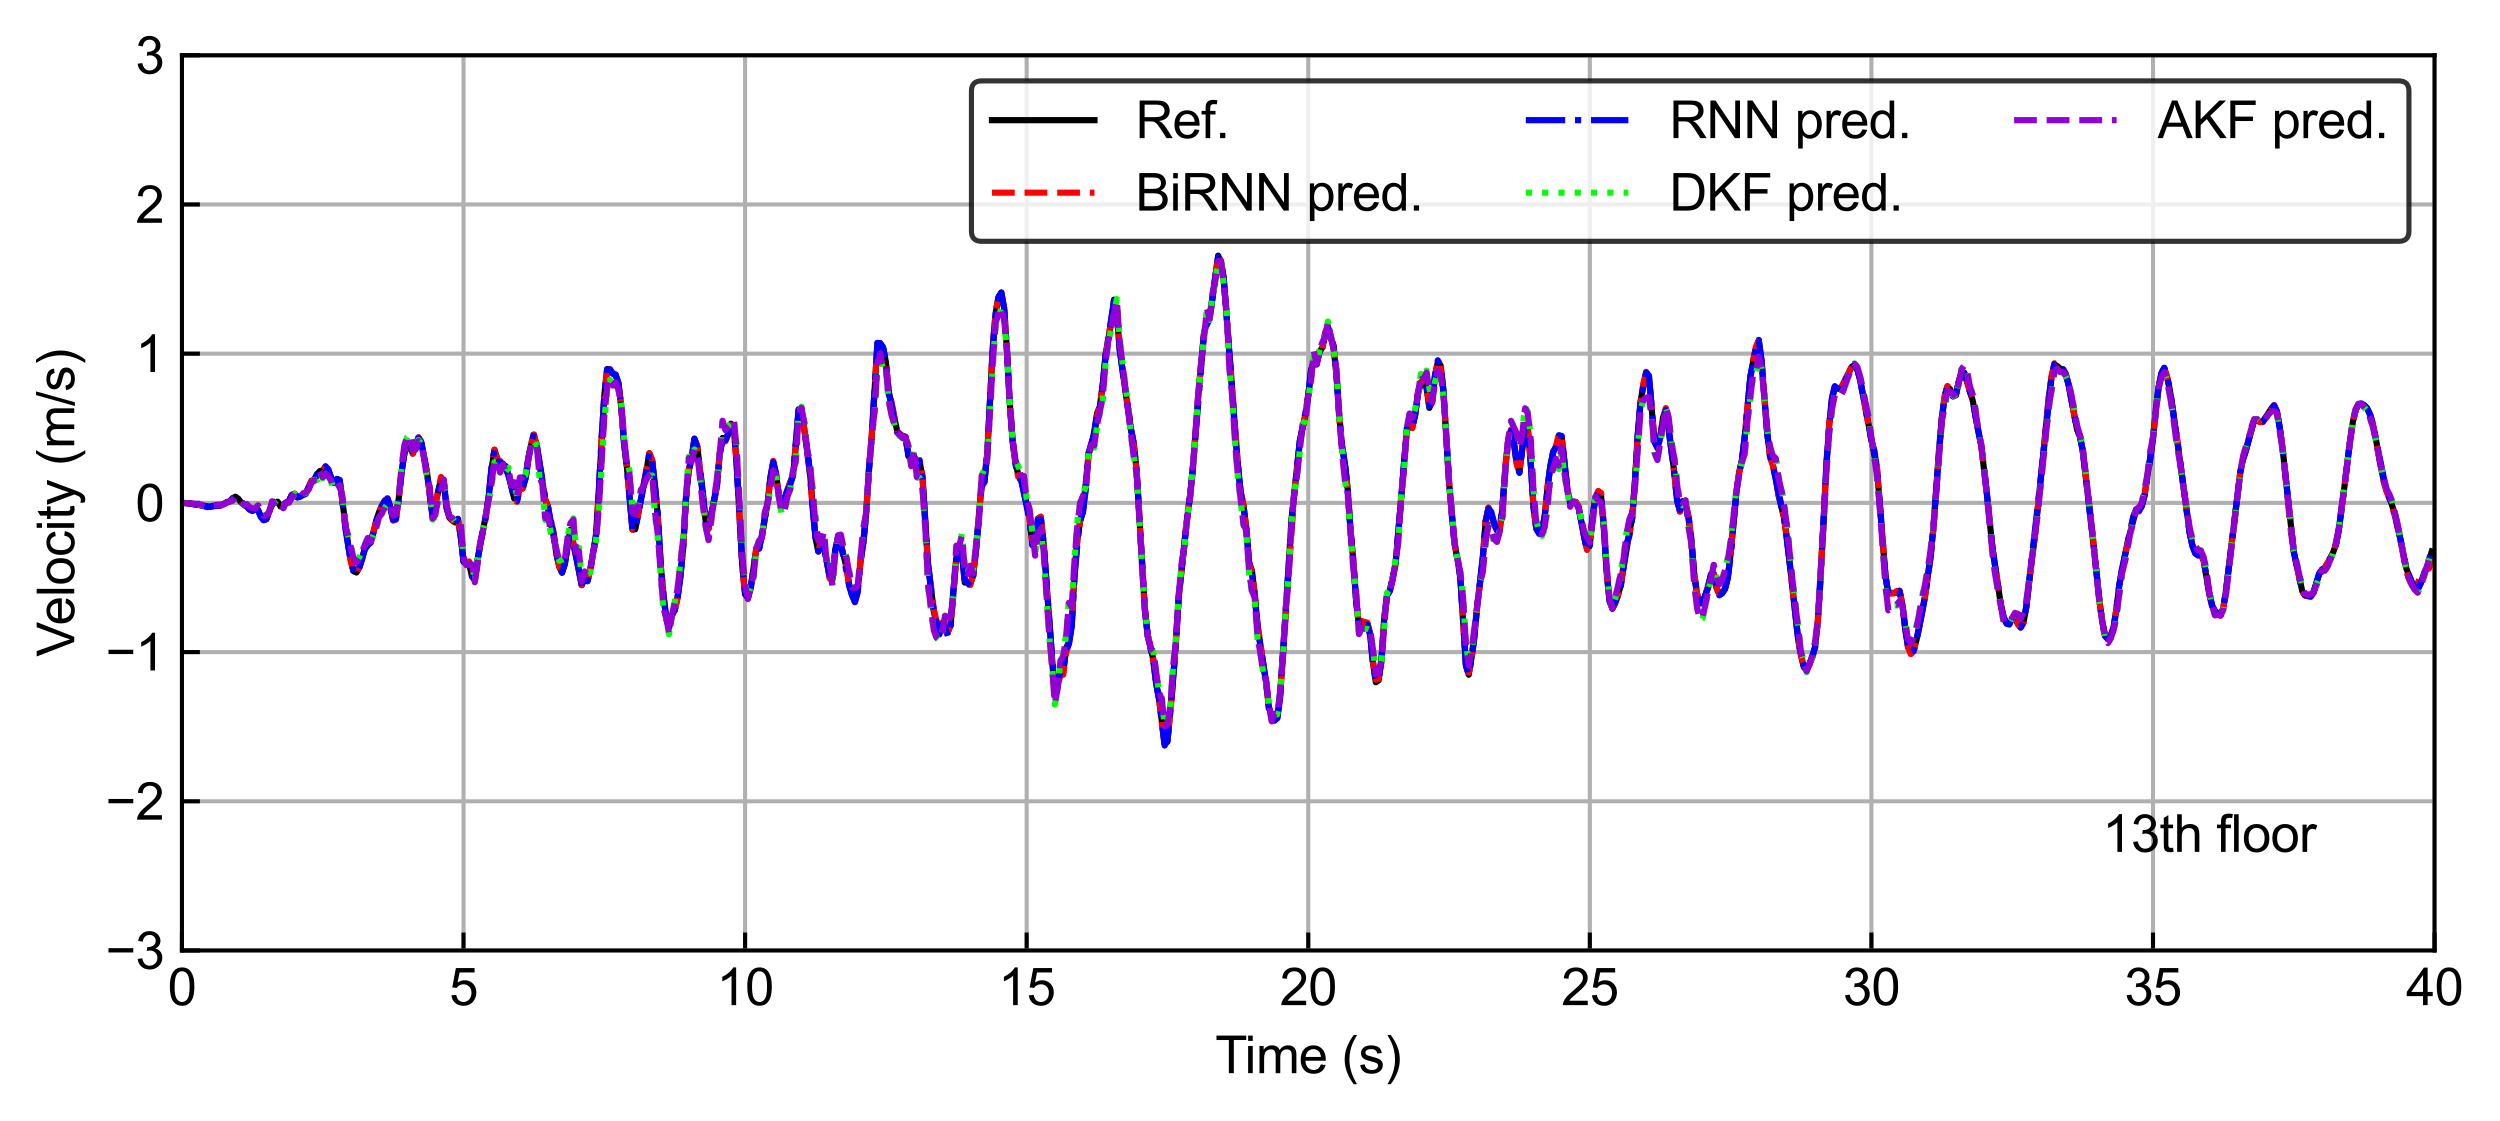 <?xml version="1.0" encoding="utf-8" standalone="no"?>
<!DOCTYPE svg PUBLIC "-//W3C//DTD SVG 1.1//EN"
  "http://www.w3.org/Graphics/SVG/1.1/DTD/svg11.dtd">
<svg xmlns:xlink="http://www.w3.org/1999/xlink" width="487.617pt" height="218.623pt" viewBox="0 0 487.617 218.623" xmlns="http://www.w3.org/2000/svg" version="1.1">
 <defs>
  <style type="text/css">*{stroke-linejoin: round; stroke-linecap: butt}</style>
 </defs>
 <g id="figure_1">
  <g id="patch_1">
   <path d="M 0 218.623 
L 487.617 218.623 
L 487.617 0 
L 0 0 
z
" style="fill: #ffffff"/>
  </g>
  <g id="axes_1">
   <g id="patch_2">
    <path d="M 35.486 185.393 
L 474.856 185.393 
L 474.856 10.779 
L 35.486 10.779 
z
" style="fill: #ffffff"/>
   </g>
   <g id="matplotlib.axis_1">
    <g id="xtick_1">
     <g id="line2d_1">
      <path d="M 35.486 185.393 
L 35.486 10.779 
" clip-path="url(#pd27ee2b6fb)" style="fill: none; stroke: #b0b0b0; stroke-width: 0.8; stroke-linecap: square"/>
     </g>
     <g id="line2d_2">
      <defs>
       <path id="m35f9b8809e" d="M 0 0 
L 0 -3.5 
" style="stroke: #000000; stroke-width: 0.8"/>
      </defs>
      <g>
       <use xlink:href="#m35f9b8809e" x="35.486" y="185.393" style="stroke: #000000; stroke-width: 0.8"/>
      </g>
     </g>
     <g id="text_1">
      <!-- 0 -->
      <g transform="translate(32.705 196.051) scale(0.1 -0.1)">
       <defs>
        <path id="ArialMT-30" d="M 266 2259 
Q 266 3072 433 3567 
Q 600 4063 929 4331 
Q 1259 4600 1759 4600 
Q 2128 4600 2406 4451 
Q 2684 4303 2865 4023 
Q 3047 3744 3150 3342 
Q 3253 2941 3253 2259 
Q 3253 1453 3087 958 
Q 2922 463 2592 192 
Q 2263 -78 1759 -78 
Q 1097 -78 719 397 
Q 266 969 266 2259 
z
M 844 2259 
Q 844 1131 1108 757 
Q 1372 384 1759 384 
Q 2147 384 2411 759 
Q 2675 1134 2675 2259 
Q 2675 3391 2411 3762 
Q 2147 4134 1753 4134 
Q 1366 4134 1134 3806 
Q 844 3388 844 2259 
z
" transform="scale(0.016)"/>
       </defs>
       <use xlink:href="#ArialMT-30"/>
      </g>
     </g>
    </g>
    <g id="xtick_2">
     <g id="line2d_3">
      <path d="M 90.407 185.393 
L 90.407 10.779 
" clip-path="url(#pd27ee2b6fb)" style="fill: none; stroke: #b0b0b0; stroke-width: 0.8; stroke-linecap: square"/>
     </g>
     <g id="line2d_4">
      <g>
       <use xlink:href="#m35f9b8809e" x="90.407" y="185.393" style="stroke: #000000; stroke-width: 0.8"/>
      </g>
     </g>
     <g id="text_2">
      <!-- 5 -->
      <g transform="translate(87.627 196.051) scale(0.1 -0.1)">
       <defs>
        <path id="ArialMT-35" d="M 266 1200 
L 856 1250 
Q 922 819 1161 601 
Q 1400 384 1738 384 
Q 2144 384 2425 690 
Q 2706 997 2706 1503 
Q 2706 1984 2436 2262 
Q 2166 2541 1728 2541 
Q 1456 2541 1237 2417 
Q 1019 2294 894 2097 
L 366 2166 
L 809 4519 
L 3088 4519 
L 3088 3981 
L 1259 3981 
L 1013 2750 
Q 1425 3038 1878 3038 
Q 2478 3038 2890 2622 
Q 3303 2206 3303 1553 
Q 3303 931 2941 478 
Q 2500 -78 1738 -78 
Q 1113 -78 717 272 
Q 322 622 266 1200 
z
" transform="scale(0.016)"/>
       </defs>
       <use xlink:href="#ArialMT-35"/>
      </g>
     </g>
    </g>
    <g id="xtick_3">
     <g id="line2d_5">
      <path d="M 145.328 185.393 
L 145.328 10.779 
" clip-path="url(#pd27ee2b6fb)" style="fill: none; stroke: #b0b0b0; stroke-width: 0.8; stroke-linecap: square"/>
     </g>
     <g id="line2d_6">
      <g>
       <use xlink:href="#m35f9b8809e" x="145.328" y="185.393" style="stroke: #000000; stroke-width: 0.8"/>
      </g>
     </g>
     <g id="text_3">
      <!-- 10 -->
      <g transform="translate(139.768 196.051) scale(0.1 -0.1)">
       <defs>
        <path id="ArialMT-31" d="M 2384 0 
L 1822 0 
L 1822 3584 
Q 1619 3391 1289 3197 
Q 959 3003 697 2906 
L 697 3450 
Q 1169 3672 1522 3987 
Q 1875 4303 2022 4600 
L 2384 4600 
L 2384 0 
z
" transform="scale(0.016)"/>
       </defs>
       <use xlink:href="#ArialMT-31"/>
       <use xlink:href="#ArialMT-30" x="55.615"/>
      </g>
     </g>
    </g>
    <g id="xtick_4">
     <g id="line2d_7">
      <path d="M 200.25 185.393 
L 200.25 10.779 
" clip-path="url(#pd27ee2b6fb)" style="fill: none; stroke: #b0b0b0; stroke-width: 0.8; stroke-linecap: square"/>
     </g>
     <g id="line2d_8">
      <g>
       <use xlink:href="#m35f9b8809e" x="200.25" y="185.393" style="stroke: #000000; stroke-width: 0.8"/>
      </g>
     </g>
     <g id="text_4">
      <!-- 15 -->
      <g transform="translate(194.689 196.051) scale(0.1 -0.1)">
       <use xlink:href="#ArialMT-31"/>
       <use xlink:href="#ArialMT-35" x="55.615"/>
      </g>
     </g>
    </g>
    <g id="xtick_5">
     <g id="line2d_9">
      <path d="M 255.171 185.393 
L 255.171 10.779 
" clip-path="url(#pd27ee2b6fb)" style="fill: none; stroke: #b0b0b0; stroke-width: 0.8; stroke-linecap: square"/>
     </g>
     <g id="line2d_10">
      <g>
       <use xlink:href="#m35f9b8809e" x="255.171" y="185.393" style="stroke: #000000; stroke-width: 0.8"/>
      </g>
     </g>
     <g id="text_5">
      <!-- 20 -->
      <g transform="translate(249.61 196.051) scale(0.1 -0.1)">
       <defs>
        <path id="ArialMT-32" d="M 3222 541 
L 3222 0 
L 194 0 
Q 188 203 259 391 
Q 375 700 629 1000 
Q 884 1300 1366 1694 
Q 2113 2306 2375 2664 
Q 2638 3022 2638 3341 
Q 2638 3675 2398 3904 
Q 2159 4134 1775 4134 
Q 1369 4134 1125 3890 
Q 881 3647 878 3216 
L 300 3275 
Q 359 3922 746 4261 
Q 1134 4600 1788 4600 
Q 2447 4600 2831 4234 
Q 3216 3869 3216 3328 
Q 3216 3053 3103 2787 
Q 2991 2522 2730 2228 
Q 2469 1934 1863 1422 
Q 1356 997 1212 845 
Q 1069 694 975 541 
L 3222 541 
z
" transform="scale(0.016)"/>
       </defs>
       <use xlink:href="#ArialMT-32"/>
       <use xlink:href="#ArialMT-30" x="55.615"/>
      </g>
     </g>
    </g>
    <g id="xtick_6">
     <g id="line2d_11">
      <path d="M 310.092 185.393 
L 310.092 10.779 
" clip-path="url(#pd27ee2b6fb)" style="fill: none; stroke: #b0b0b0; stroke-width: 0.8; stroke-linecap: square"/>
     </g>
     <g id="line2d_12">
      <g>
       <use xlink:href="#m35f9b8809e" x="310.092" y="185.393" style="stroke: #000000; stroke-width: 0.8"/>
      </g>
     </g>
     <g id="text_6">
      <!-- 25 -->
      <g transform="translate(304.531 196.051) scale(0.1 -0.1)">
       <use xlink:href="#ArialMT-32"/>
       <use xlink:href="#ArialMT-35" x="55.615"/>
      </g>
     </g>
    </g>
    <g id="xtick_7">
     <g id="line2d_13">
      <path d="M 365.013 185.393 
L 365.013 10.779 
" clip-path="url(#pd27ee2b6fb)" style="fill: none; stroke: #b0b0b0; stroke-width: 0.8; stroke-linecap: square"/>
     </g>
     <g id="line2d_14">
      <g>
       <use xlink:href="#m35f9b8809e" x="365.013" y="185.393" style="stroke: #000000; stroke-width: 0.8"/>
      </g>
     </g>
     <g id="text_7">
      <!-- 30 -->
      <g transform="translate(359.453 196.051) scale(0.1 -0.1)">
       <defs>
        <path id="ArialMT-33" d="M 269 1209 
L 831 1284 
Q 928 806 1161 595 
Q 1394 384 1728 384 
Q 2125 384 2398 659 
Q 2672 934 2672 1341 
Q 2672 1728 2419 1979 
Q 2166 2231 1775 2231 
Q 1616 2231 1378 2169 
L 1441 2663 
Q 1497 2656 1531 2656 
Q 1891 2656 2178 2843 
Q 2466 3031 2466 3422 
Q 2466 3731 2256 3934 
Q 2047 4138 1716 4138 
Q 1388 4138 1169 3931 
Q 950 3725 888 3313 
L 325 3413 
Q 428 3978 793 4289 
Q 1159 4600 1703 4600 
Q 2078 4600 2393 4439 
Q 2709 4278 2876 4000 
Q 3044 3722 3044 3409 
Q 3044 3113 2884 2869 
Q 2725 2625 2413 2481 
Q 2819 2388 3044 2092 
Q 3269 1797 3269 1353 
Q 3269 753 2831 336 
Q 2394 -81 1725 -81 
Q 1122 -81 723 278 
Q 325 638 269 1209 
z
" transform="scale(0.016)"/>
       </defs>
       <use xlink:href="#ArialMT-33"/>
       <use xlink:href="#ArialMT-30" x="55.615"/>
      </g>
     </g>
    </g>
    <g id="xtick_8">
     <g id="line2d_15">
      <path d="M 419.935 185.393 
L 419.935 10.779 
" clip-path="url(#pd27ee2b6fb)" style="fill: none; stroke: #b0b0b0; stroke-width: 0.8; stroke-linecap: square"/>
     </g>
     <g id="line2d_16">
      <g>
       <use xlink:href="#m35f9b8809e" x="419.935" y="185.393" style="stroke: #000000; stroke-width: 0.8"/>
      </g>
     </g>
     <g id="text_8">
      <!-- 35 -->
      <g transform="translate(414.374 196.051) scale(0.1 -0.1)">
       <use xlink:href="#ArialMT-33"/>
       <use xlink:href="#ArialMT-35" x="55.615"/>
      </g>
     </g>
    </g>
    <g id="xtick_9">
     <g id="line2d_17">
      <path d="M 474.856 185.393 
L 474.856 10.779 
" clip-path="url(#pd27ee2b6fb)" style="fill: none; stroke: #b0b0b0; stroke-width: 0.8; stroke-linecap: square"/>
     </g>
     <g id="line2d_18">
      <g>
       <use xlink:href="#m35f9b8809e" x="474.856" y="185.393" style="stroke: #000000; stroke-width: 0.8"/>
      </g>
     </g>
     <g id="text_9">
      <!-- 40 -->
      <g transform="translate(469.295 196.051) scale(0.1 -0.1)">
       <defs>
        <path id="ArialMT-34" d="M 2069 0 
L 2069 1097 
L 81 1097 
L 81 1613 
L 2172 4581 
L 2631 4581 
L 2631 1613 
L 3250 1613 
L 3250 1097 
L 2631 1097 
L 2631 0 
L 2069 0 
z
M 2069 1613 
L 2069 3678 
L 634 1613 
L 2069 1613 
z
" transform="scale(0.016)"/>
       </defs>
       <use xlink:href="#ArialMT-34"/>
       <use xlink:href="#ArialMT-30" x="55.615"/>
      </g>
     </g>
    </g>
    <g id="text_10">
     <!-- Time (s) -->
     <g transform="translate(237.03 209.318) scale(0.1 -0.1)">
      <defs>
       <path id="ArialMT-54" d="M 1659 0 
L 1659 4041 
L 150 4041 
L 150 4581 
L 3781 4581 
L 3781 4041 
L 2266 4041 
L 2266 0 
L 1659 0 
z
" transform="scale(0.016)"/>
       <path id="ArialMT-69" d="M 425 3934 
L 425 4581 
L 988 4581 
L 988 3934 
L 425 3934 
z
M 425 0 
L 425 3319 
L 988 3319 
L 988 0 
L 425 0 
z
" transform="scale(0.016)"/>
       <path id="ArialMT-6d" d="M 422 0 
L 422 3319 
L 925 3319 
L 925 2853 
Q 1081 3097 1340 3245 
Q 1600 3394 1931 3394 
Q 2300 3394 2536 3241 
Q 2772 3088 2869 2813 
Q 3263 3394 3894 3394 
Q 4388 3394 4653 3120 
Q 4919 2847 4919 2278 
L 4919 0 
L 4359 0 
L 4359 2091 
Q 4359 2428 4304 2576 
Q 4250 2725 4106 2815 
Q 3963 2906 3769 2906 
Q 3419 2906 3187 2673 
Q 2956 2441 2956 1928 
L 2956 0 
L 2394 0 
L 2394 2156 
Q 2394 2531 2256 2718 
Q 2119 2906 1806 2906 
Q 1569 2906 1367 2781 
Q 1166 2656 1075 2415 
Q 984 2175 984 1722 
L 984 0 
L 422 0 
z
" transform="scale(0.016)"/>
       <path id="ArialMT-65" d="M 2694 1069 
L 3275 997 
Q 3138 488 2766 206 
Q 2394 -75 1816 -75 
Q 1088 -75 661 373 
Q 234 822 234 1631 
Q 234 2469 665 2931 
Q 1097 3394 1784 3394 
Q 2450 3394 2872 2941 
Q 3294 2488 3294 1666 
Q 3294 1616 3291 1516 
L 816 1516 
Q 847 969 1125 678 
Q 1403 388 1819 388 
Q 2128 388 2347 550 
Q 2566 713 2694 1069 
z
M 847 1978 
L 2700 1978 
Q 2663 2397 2488 2606 
Q 2219 2931 1791 2931 
Q 1403 2931 1139 2672 
Q 875 2413 847 1978 
z
" transform="scale(0.016)"/>
       <path id="ArialMT-20" transform="scale(0.016)"/>
       <path id="ArialMT-28" d="M 1497 -1347 
Q 1031 -759 709 28 
Q 388 816 388 1659 
Q 388 2403 628 3084 
Q 909 3875 1497 4659 
L 1900 4659 
Q 1522 4009 1400 3731 
Q 1209 3300 1100 2831 
Q 966 2247 966 1656 
Q 966 153 1900 -1347 
L 1497 -1347 
z
" transform="scale(0.016)"/>
       <path id="ArialMT-73" d="M 197 991 
L 753 1078 
Q 800 744 1014 566 
Q 1228 388 1613 388 
Q 2000 388 2187 545 
Q 2375 703 2375 916 
Q 2375 1106 2209 1216 
Q 2094 1291 1634 1406 
Q 1016 1563 777 1677 
Q 538 1791 414 1992 
Q 291 2194 291 2438 
Q 291 2659 392 2848 
Q 494 3038 669 3163 
Q 800 3259 1026 3326 
Q 1253 3394 1513 3394 
Q 1903 3394 2198 3281 
Q 2494 3169 2634 2976 
Q 2775 2784 2828 2463 
L 2278 2388 
Q 2241 2644 2061 2787 
Q 1881 2931 1553 2931 
Q 1166 2931 1000 2803 
Q 834 2675 834 2503 
Q 834 2394 903 2306 
Q 972 2216 1119 2156 
Q 1203 2125 1616 2013 
Q 2213 1853 2448 1751 
Q 2684 1650 2818 1456 
Q 2953 1263 2953 975 
Q 2953 694 2789 445 
Q 2625 197 2315 61 
Q 2006 -75 1616 -75 
Q 969 -75 630 194 
Q 291 463 197 991 
z
" transform="scale(0.016)"/>
       <path id="ArialMT-29" d="M 791 -1347 
L 388 -1347 
Q 1322 153 1322 1656 
Q 1322 2244 1188 2822 
Q 1081 3291 891 3722 
Q 769 4003 388 4659 
L 791 4659 
Q 1378 3875 1659 3084 
Q 1900 2403 1900 1659 
Q 1900 816 1576 28 
Q 1253 -759 791 -1347 
z
" transform="scale(0.016)"/>
      </defs>
      <use xlink:href="#ArialMT-54"/>
      <use xlink:href="#ArialMT-69" x="57.334"/>
      <use xlink:href="#ArialMT-6d" x="79.551"/>
      <use xlink:href="#ArialMT-65" x="162.852"/>
      <use xlink:href="#ArialMT-20" x="218.467"/>
      <use xlink:href="#ArialMT-28" x="246.25"/>
      <use xlink:href="#ArialMT-73" x="279.551"/>
      <use xlink:href="#ArialMT-29" x="329.551"/>
     </g>
    </g>
   </g>
   <g id="matplotlib.axis_2">
    <g id="ytick_1">
     <g id="line2d_19">
      <path d="M 35.486 185.393 
L 474.856 185.393 
" clip-path="url(#pd27ee2b6fb)" style="fill: none; stroke: #b0b0b0; stroke-width: 0.8; stroke-linecap: square"/>
     </g>
     <g id="line2d_20">
      <defs>
       <path id="m3a824a2125" d="M 0 0 
L 3.5 0 
" style="stroke: #000000; stroke-width: 0.8"/>
      </defs>
      <g>
       <use xlink:href="#m3a824a2125" x="35.486" y="185.393" style="stroke: #000000; stroke-width: 0.8"/>
      </g>
     </g>
     <g id="text_11">
      <!-- −3 -->
      <g transform="translate(20.584 188.972) scale(0.1 -0.1)">
       <defs>
        <path id="ArialMT-2212" d="M 3381 1997 
L 356 1997 
L 356 2522 
L 3381 2522 
L 3381 1997 
z
" transform="scale(0.016)"/>
       </defs>
       <use xlink:href="#ArialMT-2212"/>
       <use xlink:href="#ArialMT-33" x="58.398"/>
      </g>
     </g>
    </g>
    <g id="ytick_2">
     <g id="line2d_21">
      <path d="M 35.486 156.291 
L 474.856 156.291 
" clip-path="url(#pd27ee2b6fb)" style="fill: none; stroke: #b0b0b0; stroke-width: 0.8; stroke-linecap: square"/>
     </g>
     <g id="line2d_22">
      <g>
       <use xlink:href="#m3a824a2125" x="35.486" y="156.291" style="stroke: #000000; stroke-width: 0.8"/>
      </g>
     </g>
     <g id="text_12">
      <!-- −2 -->
      <g transform="translate(20.584 159.87) scale(0.1 -0.1)">
       <use xlink:href="#ArialMT-2212"/>
       <use xlink:href="#ArialMT-32" x="58.398"/>
      </g>
     </g>
    </g>
    <g id="ytick_3">
     <g id="line2d_23">
      <path d="M 35.486 127.188 
L 474.856 127.188 
" clip-path="url(#pd27ee2b6fb)" style="fill: none; stroke: #b0b0b0; stroke-width: 0.8; stroke-linecap: square"/>
     </g>
     <g id="line2d_24">
      <g>
       <use xlink:href="#m3a824a2125" x="35.486" y="127.188" style="stroke: #000000; stroke-width: 0.8"/>
      </g>
     </g>
     <g id="text_13">
      <!-- −1 -->
      <g transform="translate(20.584 130.767) scale(0.1 -0.1)">
       <use xlink:href="#ArialMT-2212"/>
       <use xlink:href="#ArialMT-31" x="58.398"/>
      </g>
     </g>
    </g>
    <g id="ytick_4">
     <g id="line2d_25">
      <path d="M 35.486 98.086 
L 474.856 98.086 
" clip-path="url(#pd27ee2b6fb)" style="fill: none; stroke: #b0b0b0; stroke-width: 0.8; stroke-linecap: square"/>
     </g>
     <g id="line2d_26">
      <g>
       <use xlink:href="#m3a824a2125" x="35.486" y="98.086" style="stroke: #000000; stroke-width: 0.8"/>
      </g>
     </g>
     <g id="text_14">
      <!-- 0 -->
      <g transform="translate(26.425 101.665) scale(0.1 -0.1)">
       <use xlink:href="#ArialMT-30"/>
      </g>
     </g>
    </g>
    <g id="ytick_5">
     <g id="line2d_27">
      <path d="M 35.486 68.984 
L 474.856 68.984 
" clip-path="url(#pd27ee2b6fb)" style="fill: none; stroke: #b0b0b0; stroke-width: 0.8; stroke-linecap: square"/>
     </g>
     <g id="line2d_28">
      <g>
       <use xlink:href="#m3a824a2125" x="35.486" y="68.984" style="stroke: #000000; stroke-width: 0.8"/>
      </g>
     </g>
     <g id="text_15">
      <!-- 1 -->
      <g transform="translate(26.425 72.563) scale(0.1 -0.1)">
       <use xlink:href="#ArialMT-31"/>
      </g>
     </g>
    </g>
    <g id="ytick_6">
     <g id="line2d_29">
      <path d="M 35.486 39.881 
L 474.856 39.881 
" clip-path="url(#pd27ee2b6fb)" style="fill: none; stroke: #b0b0b0; stroke-width: 0.8; stroke-linecap: square"/>
     </g>
     <g id="line2d_30">
      <g>
       <use xlink:href="#m3a824a2125" x="35.486" y="39.881" style="stroke: #000000; stroke-width: 0.8"/>
      </g>
     </g>
     <g id="text_16">
      <!-- 2 -->
      <g transform="translate(26.425 43.46) scale(0.1 -0.1)">
       <use xlink:href="#ArialMT-32"/>
      </g>
     </g>
    </g>
    <g id="ytick_7">
     <g id="line2d_31">
      <path d="M 35.486 10.779 
L 474.856 10.779 
" clip-path="url(#pd27ee2b6fb)" style="fill: none; stroke: #b0b0b0; stroke-width: 0.8; stroke-linecap: square"/>
     </g>
     <g id="line2d_32">
      <g>
       <use xlink:href="#m3a824a2125" x="35.486" y="10.779" style="stroke: #000000; stroke-width: 0.8"/>
      </g>
     </g>
     <g id="text_17">
      <!-- 3 -->
      <g transform="translate(26.425 14.358) scale(0.1 -0.1)">
       <use xlink:href="#ArialMT-33"/>
      </g>
     </g>
    </g>
    <g id="text_18">
     <!-- Velocity (m/s) -->
     <g transform="translate(14.48 128.091) rotate(-90) scale(0.1 -0.1)">
      <defs>
       <path id="ArialMT-56" d="M 1803 0 
L 28 4581 
L 684 4581 
L 1875 1253 
Q 2019 853 2116 503 
Q 2222 878 2363 1253 
L 3600 4581 
L 4219 4581 
L 2425 0 
L 1803 0 
z
" transform="scale(0.016)"/>
       <path id="ArialMT-6c" d="M 409 0 
L 409 4581 
L 972 4581 
L 972 0 
L 409 0 
z
" transform="scale(0.016)"/>
       <path id="ArialMT-6f" d="M 213 1659 
Q 213 2581 725 3025 
Q 1153 3394 1769 3394 
Q 2453 3394 2887 2945 
Q 3322 2497 3322 1706 
Q 3322 1066 3130 698 
Q 2938 331 2570 128 
Q 2203 -75 1769 -75 
Q 1072 -75 642 372 
Q 213 819 213 1659 
z
M 791 1659 
Q 791 1022 1069 705 
Q 1347 388 1769 388 
Q 2188 388 2466 706 
Q 2744 1025 2744 1678 
Q 2744 2294 2464 2611 
Q 2184 2928 1769 2928 
Q 1347 2928 1069 2612 
Q 791 2297 791 1659 
z
" transform="scale(0.016)"/>
       <path id="ArialMT-63" d="M 2588 1216 
L 3141 1144 
Q 3050 572 2676 248 
Q 2303 -75 1759 -75 
Q 1078 -75 664 370 
Q 250 816 250 1647 
Q 250 2184 428 2587 
Q 606 2991 970 3192 
Q 1334 3394 1763 3394 
Q 2303 3394 2647 3120 
Q 2991 2847 3088 2344 
L 2541 2259 
Q 2463 2594 2264 2762 
Q 2066 2931 1784 2931 
Q 1359 2931 1093 2626 
Q 828 2322 828 1663 
Q 828 994 1084 691 
Q 1341 388 1753 388 
Q 2084 388 2306 591 
Q 2528 794 2588 1216 
z
" transform="scale(0.016)"/>
       <path id="ArialMT-74" d="M 1650 503 
L 1731 6 
Q 1494 -44 1306 -44 
Q 1000 -44 831 53 
Q 663 150 594 308 
Q 525 466 525 972 
L 525 2881 
L 113 2881 
L 113 3319 
L 525 3319 
L 525 4141 
L 1084 4478 
L 1084 3319 
L 1650 3319 
L 1650 2881 
L 1084 2881 
L 1084 941 
Q 1084 700 1114 631 
Q 1144 563 1211 522 
Q 1278 481 1403 481 
Q 1497 481 1650 503 
z
" transform="scale(0.016)"/>
       <path id="ArialMT-79" d="M 397 -1278 
L 334 -750 
Q 519 -800 656 -800 
Q 844 -800 956 -737 
Q 1069 -675 1141 -563 
Q 1194 -478 1313 -144 
Q 1328 -97 1363 -6 
L 103 3319 
L 709 3319 
L 1400 1397 
Q 1534 1031 1641 628 
Q 1738 1016 1872 1384 
L 2581 3319 
L 3144 3319 
L 1881 -56 
Q 1678 -603 1566 -809 
Q 1416 -1088 1222 -1217 
Q 1028 -1347 759 -1347 
Q 597 -1347 397 -1278 
z
" transform="scale(0.016)"/>
       <path id="ArialMT-2f" d="M 0 -78 
L 1328 4659 
L 1778 4659 
L 453 -78 
L 0 -78 
z
" transform="scale(0.016)"/>
      </defs>
      <use xlink:href="#ArialMT-56"/>
      <use xlink:href="#ArialMT-65" x="61.199"/>
      <use xlink:href="#ArialMT-6c" x="116.814"/>
      <use xlink:href="#ArialMT-6f" x="139.031"/>
      <use xlink:href="#ArialMT-63" x="194.646"/>
      <use xlink:href="#ArialMT-69" x="244.646"/>
      <use xlink:href="#ArialMT-74" x="266.863"/>
      <use xlink:href="#ArialMT-79" x="294.646"/>
      <use xlink:href="#ArialMT-20" x="344.646"/>
      <use xlink:href="#ArialMT-28" x="372.43"/>
      <use xlink:href="#ArialMT-6d" x="405.73"/>
      <use xlink:href="#ArialMT-2f" x="489.031"/>
      <use xlink:href="#ArialMT-73" x="516.814"/>
      <use xlink:href="#ArialMT-29" x="566.814"/>
     </g>
    </g>
   </g>
   <g id="line2d_33">
    <path d="M 35.486 98.086 
L 36.584 98.144 
L 40.978 98.842 
L 41.527 98.67 
L 43.175 98.555 
L 44.273 97.906 
L 44.823 97.789 
L 45.372 97.205 
L 45.921 96.878 
L 46.47 97.259 
L 47.019 97.983 
L 47.569 98.458 
L 48.118 98.774 
L 48.667 99.337 
L 49.216 99.605 
L 49.765 99.312 
L 50.315 99.448 
L 50.864 100.72 
L 51.413 101.402 
L 51.962 101.202 
L 53.061 98.333 
L 53.61 97.924 
L 54.159 97.864 
L 54.708 98.792 
L 55.258 98.484 
L 55.807 98.008 
L 56.356 97.765 
L 56.905 96.556 
L 57.454 96.336 
L 58.004 97.029 
L 58.553 96.88 
L 59.651 96.209 
L 60.75 93.764 
L 61.299 93.603 
L 61.848 92.457 
L 62.397 91.866 
L 62.947 91.765 
L 63.496 91.106 
L 64.045 91.672 
L 64.594 93.257 
L 65.143 94.213 
L 65.693 93.416 
L 66.242 93.654 
L 67.889 106.173 
L 68.439 109.415 
L 68.988 111.43 
L 69.537 111.669 
L 70.086 110.624 
L 70.636 109.041 
L 71.185 106.857 
L 71.734 106.208 
L 72.283 105.876 
L 72.832 103.91 
L 73.382 101.51 
L 73.931 99.89 
L 75.029 97.658 
L 75.578 97.265 
L 76.128 99.086 
L 76.677 101.437 
L 77.226 100.971 
L 77.775 97.244 
L 78.325 92.018 
L 78.874 88.428 
L 79.423 86.529 
L 79.972 87.273 
L 80.521 88.464 
L 81.62 85.307 
L 82.169 86.246 
L 83.267 91.986 
L 84.366 100.756 
L 86.013 93.443 
L 86.563 94.154 
L 87.112 98.979 
L 87.661 101.008 
L 88.21 101.534 
L 88.76 101.895 
L 89.309 101.224 
L 89.858 104.686 
L 90.407 109.494 
L 90.956 110.049 
L 91.506 109.909 
L 92.055 112.466 
L 92.604 113.181 
L 93.153 109.089 
L 94.801 100.244 
L 95.35 96.646 
L 95.899 91.308 
L 96.449 87.721 
L 96.998 89.489 
L 97.547 90.509 
L 98.645 90.916 
L 99.195 92.765 
L 100.293 97.221 
L 100.842 97.314 
L 101.391 95.116 
L 101.941 95.262 
L 102.49 93.366 
L 103.039 89.232 
L 103.588 86.768 
L 104.138 84.871 
L 104.687 86.858 
L 106.334 97.433 
L 106.884 98.752 
L 107.433 102.023 
L 107.982 104.463 
L 108.531 108.099 
L 109.08 110.565 
L 109.63 111.721 
L 110.179 110.043 
L 110.728 106.132 
L 111.277 103.304 
L 113.474 114.148 
L 114.023 112.901 
L 114.573 113.368 
L 115.122 111.156 
L 116.22 104.546 
L 116.769 96.245 
L 117.868 77.022 
L 118.417 71.983 
L 118.966 72.016 
L 119.515 72.879 
L 120.065 73.127 
L 120.614 74.669 
L 121.163 79.369 
L 121.712 86.574 
L 122.262 90.959 
L 123.36 103.308 
L 123.909 103.231 
L 126.106 91.738 
L 126.655 88.394 
L 127.204 89.893 
L 127.754 94.705 
L 128.303 100.612 
L 128.852 109.994 
L 129.401 115.967 
L 129.951 120.563 
L 130.5 122.421 
L 131.049 120.139 
L 131.598 118.963 
L 132.147 116.562 
L 132.697 112.75 
L 133.246 106.84 
L 133.795 97.038 
L 134.344 91.823 
L 134.893 89.451 
L 135.443 85.646 
L 135.992 86.957 
L 137.639 101.755 
L 138.189 103.151 
L 139.836 94.787 
L 140.386 88.525 
L 140.935 85.424 
L 141.484 85.828 
L 142.033 84.507 
L 142.582 82.644 
L 143.132 83.44 
L 143.681 90.58 
L 144.779 110.376 
L 145.328 115.952 
L 145.878 116.398 
L 146.427 114.639 
L 147.525 106.941 
L 148.075 106.703 
L 148.624 104.464 
L 149.722 98.053 
L 150.271 92.954 
L 150.821 90.191 
L 151.37 92.573 
L 151.919 96.628 
L 152.468 98.437 
L 153.567 95.854 
L 154.116 94.068 
L 154.665 92.725 
L 155.214 87.177 
L 155.763 79.982 
L 156.313 79.585 
L 157.96 91.951 
L 159.059 104.956 
L 159.608 107.565 
L 160.157 105.255 
L 160.706 106.585 
L 161.805 112.377 
L 162.354 113.121 
L 162.903 107.201 
L 163.452 104.788 
L 164.002 106.214 
L 165.1 110.598 
L 165.649 114.092 
L 166.199 116.062 
L 166.748 116.802 
L 167.297 115 
L 167.846 109.546 
L 168.395 105.658 
L 168.945 100.168 
L 169.494 91.604 
L 170.043 84.942 
L 171.141 66.887 
L 171.691 67.008 
L 172.24 67.796 
L 172.789 70.595 
L 173.338 76.293 
L 174.986 84.048 
L 175.535 85.065 
L 176.084 84.999 
L 176.634 85.233 
L 177.183 88.994 
L 177.732 88.895 
L 178.281 88.968 
L 178.83 91.17 
L 179.38 90.082 
L 179.929 93.141 
L 181.027 110.196 
L 182.126 119.194 
L 182.675 121.815 
L 183.224 123.163 
L 183.773 121.704 
L 184.323 122.059 
L 184.872 123.33 
L 185.421 121.854 
L 186.519 108.91 
L 187.069 106.514 
L 187.618 108.063 
L 188.167 113.628 
L 188.716 113.473 
L 189.265 113.728 
L 189.815 112.318 
L 190.364 107.383 
L 191.462 94.329 
L 192.012 93.999 
L 192.561 88.462 
L 193.659 67.313 
L 194.208 60.999 
L 194.758 57.912 
L 195.307 57.035 
L 195.856 60.18 
L 196.405 68.369 
L 196.954 78.551 
L 197.504 86.065 
L 198.053 90.232 
L 198.602 92.535 
L 199.151 93.392 
L 200.799 100.808 
L 201.348 106.165 
L 201.897 105.827 
L 202.447 101.136 
L 202.996 100.883 
L 203.545 105.892 
L 205.742 135.591 
L 206.291 132.584 
L 206.84 131.179 
L 207.389 131.054 
L 207.939 126.389 
L 208.488 125.279 
L 209.037 121.989 
L 209.586 111.995 
L 210.136 105.191 
L 210.685 101.619 
L 211.234 99.856 
L 212.332 88.432 
L 212.882 86.877 
L 213.431 84.174 
L 213.98 80.607 
L 214.529 79.282 
L 215.078 74.986 
L 215.628 69.111 
L 216.726 63.118 
L 217.275 58.448 
L 217.825 60.872 
L 218.374 68.172 
L 220.571 83.789 
L 221.12 86.231 
L 221.669 91.425 
L 223.317 118.771 
L 223.866 124.144 
L 224.964 128.644 
L 225.513 133.453 
L 226.063 136.325 
L 227.161 145.064 
L 227.71 144.656 
L 228.809 132.523 
L 229.358 125.374 
L 229.907 116.6 
L 231.555 100.965 
L 232.104 96.996 
L 232.653 91.475 
L 233.752 76.75 
L 234.85 64.802 
L 235.399 62.918 
L 235.949 62.068 
L 237.596 49.862 
L 238.145 51.138 
L 238.695 54.414 
L 241.441 90.803 
L 241.99 96.051 
L 242.539 98.538 
L 243.088 103.066 
L 243.638 109.737 
L 244.187 111.286 
L 244.736 116.012 
L 245.285 122.1 
L 246.384 129.463 
L 246.933 132.896 
L 247.482 137.953 
L 248.031 139.628 
L 248.58 140.458 
L 249.13 140.034 
L 249.679 135.397 
L 251.326 110.948 
L 251.876 101.567 
L 253.523 85.952 
L 254.622 81.04 
L 255.171 77.143 
L 255.72 72.069 
L 256.269 70.545 
L 256.819 71.074 
L 257.368 68.617 
L 257.917 67.807 
L 258.466 65.241 
L 259.015 63.787 
L 260.114 67.77 
L 260.663 73.203 
L 261.212 81.026 
L 261.762 87.198 
L 262.311 90.598 
L 262.86 95.344 
L 263.409 103.404 
L 263.958 109.285 
L 264.508 117.144 
L 265.057 121.903 
L 265.606 121.181 
L 266.155 121.67 
L 266.704 121.692 
L 267.254 123.647 
L 267.803 129.276 
L 268.352 133.075 
L 268.901 132.696 
L 269.451 128.299 
L 270 120.459 
L 270.549 116.221 
L 271.098 115.188 
L 272.197 110.085 
L 273.295 97.12 
L 274.393 83.964 
L 274.943 83.193 
L 275.492 83.136 
L 276.041 80.849 
L 276.59 76.614 
L 277.139 74.53 
L 277.689 74.345 
L 278.238 75.641 
L 278.787 79.558 
L 279.336 78.27 
L 279.886 73.211 
L 280.435 70.673 
L 280.984 71.279 
L 281.533 76.039 
L 282.632 94.163 
L 283.73 106.128 
L 284.279 109.089 
L 284.828 112.668 
L 285.927 129.778 
L 286.476 131.605 
L 287.025 128.226 
L 287.575 123.744 
L 288.124 117.942 
L 288.673 113.787 
L 289.222 108.706 
L 289.771 101.638 
L 290.321 99.031 
L 290.87 100.267 
L 291.419 102.313 
L 291.968 103.256 
L 292.517 103.442 
L 293.067 98.867 
L 293.616 91.145 
L 294.165 85.803 
L 294.714 84.267 
L 295.263 86.232 
L 295.813 90.208 
L 296.362 92.106 
L 297.46 82.87 
L 298.01 83.673 
L 298.559 90.306 
L 299.108 99.009 
L 299.657 103.165 
L 300.206 104.024 
L 300.756 103.371 
L 301.305 100.581 
L 301.854 94.999 
L 302.403 90.726 
L 302.952 88.072 
L 303.502 87.229 
L 304.051 85.062 
L 304.6 85.185 
L 305.699 95.421 
L 306.248 98.121 
L 306.797 97.822 
L 307.346 97.907 
L 307.895 99.092 
L 308.994 104.743 
L 309.543 107.001 
L 310.092 106.331 
L 310.641 100.65 
L 311.191 96.937 
L 311.74 95.947 
L 312.289 96.798 
L 312.838 103.307 
L 313.388 111.721 
L 313.937 117.235 
L 314.486 118.753 
L 315.035 117.692 
L 315.584 116.101 
L 316.134 114.128 
L 317.781 103.924 
L 318.33 101.158 
L 318.88 94.133 
L 319.429 84.85 
L 319.978 78.289 
L 320.527 75.284 
L 321.076 73.187 
L 321.626 73.562 
L 322.724 86.253 
L 323.273 87.387 
L 323.823 85.169 
L 324.372 81.404 
L 324.921 79.884 
L 326.569 92.106 
L 327.118 97.536 
L 327.667 99.738 
L 328.216 97.735 
L 328.765 98.151 
L 329.315 100.97 
L 329.864 105.233 
L 330.413 111.541 
L 330.962 115.725 
L 331.512 117.721 
L 332.061 117.613 
L 333.159 114.54 
L 333.708 112.091 
L 334.258 111.887 
L 334.807 114.674 
L 335.356 115.96 
L 335.905 115.728 
L 336.454 114.793 
L 337.004 112.521 
L 337.553 108.036 
L 338.651 96.335 
L 339.201 92.151 
L 339.75 89.78 
L 340.299 85.358 
L 341.397 73.515 
L 341.947 70.466 
L 342.496 68.084 
L 343.045 66.465 
L 343.594 70.548 
L 344.693 84.601 
L 345.242 88.889 
L 345.791 90.7 
L 346.34 93.272 
L 346.889 96.604 
L 347.988 101.08 
L 348.537 105.042 
L 350.734 124.764 
L 351.283 127.883 
L 351.832 130.159 
L 352.382 130.738 
L 353.48 128.218 
L 354.029 126.223 
L 354.578 120.872 
L 355.677 101.617 
L 356.226 90.926 
L 356.775 82.998 
L 357.325 77.912 
L 357.874 75.643 
L 358.972 75.879 
L 359.521 75.009 
L 361.169 71.552 
L 361.718 71.215 
L 362.267 72.043 
L 362.817 74.057 
L 363.915 79.902 
L 366.112 91.587 
L 367.21 105.567 
L 367.76 112.428 
L 368.309 115.767 
L 368.858 115.601 
L 369.407 115.711 
L 370.506 115.438 
L 371.055 117.882 
L 371.604 122.583 
L 372.153 126.213 
L 372.702 127.343 
L 373.252 126.786 
L 373.801 124.83 
L 374.899 119.403 
L 375.449 116.383 
L 376.547 108.615 
L 377.096 103.005 
L 378.195 87.687 
L 378.744 81.752 
L 379.293 77.535 
L 379.842 75.423 
L 380.391 75.937 
L 380.941 77.343 
L 381.49 77.004 
L 382.039 74.396 
L 382.588 72.699 
L 383.138 72.689 
L 384.785 78.172 
L 385.884 84.275 
L 386.433 86.963 
L 387.531 96.285 
L 388.63 106.998 
L 390.277 118.035 
L 390.826 120.528 
L 391.376 121.476 
L 391.925 121.559 
L 392.474 120.725 
L 393.023 120.47 
L 393.573 121.617 
L 394.122 122.39 
L 394.671 121.463 
L 395.22 118.399 
L 396.319 109.065 
L 396.868 104.949 
L 398.515 88.715 
L 399.614 77.493 
L 400.163 73.443 
L 400.712 71.111 
L 401.262 71.39 
L 401.811 71.897 
L 402.36 72.031 
L 402.909 72.971 
L 403.458 74.956 
L 405.106 83.75 
L 405.655 85.007 
L 406.204 87.739 
L 408.401 106.844 
L 409.5 117.218 
L 410.049 121.329 
L 410.598 124.049 
L 411.147 124.514 
L 411.697 123.974 
L 412.246 122.415 
L 412.795 118.774 
L 413.344 114.212 
L 414.992 105.704 
L 416.639 99.483 
L 417.189 99.635 
L 417.738 98.778 
L 418.287 96.612 
L 419.935 85.537 
L 420.484 79.883 
L 421.033 75.514 
L 421.582 72.824 
L 422.132 71.881 
L 422.681 73.483 
L 423.23 76.073 
L 424.878 87.451 
L 427.075 103.818 
L 427.624 106.341 
L 428.173 107.783 
L 428.722 108.26 
L 429.271 108.171 
L 429.821 109.389 
L 430.919 115.88 
L 431.468 118.218 
L 432.017 119.271 
L 433.116 119.968 
L 433.665 118.49 
L 434.214 114.87 
L 436.96 92.136 
L 437.51 89.607 
L 438.059 87.885 
L 439.706 81.863 
L 440.256 81.896 
L 440.805 82.337 
L 441.354 82.237 
L 443.002 79.707 
L 443.551 79.093 
L 444.1 80.281 
L 444.649 83.419 
L 445.199 87.386 
L 447.395 107.593 
L 449.043 115.306 
L 449.592 116.126 
L 450.141 116.255 
L 450.691 116.23 
L 451.24 115.499 
L 452.338 112.025 
L 452.888 111.105 
L 453.437 110.763 
L 453.986 109.94 
L 455.084 107.703 
L 455.634 106.134 
L 456.183 103.311 
L 457.281 94.841 
L 458.38 85.883 
L 458.929 82.237 
L 459.478 79.905 
L 460.027 78.899 
L 460.576 78.874 
L 461.126 79.048 
L 461.675 79.559 
L 462.224 80.788 
L 462.773 82.55 
L 463.323 85.136 
L 464.421 91.282 
L 464.97 93.937 
L 465.519 95.77 
L 466.069 97.021 
L 467.167 100.47 
L 468.265 105.539 
L 469.364 110.922 
L 470.462 113.701 
L 471.012 114.799 
L 471.561 114.985 
L 472.11 113.877 
L 473.758 109.463 
L 474.307 107.551 
L 474.307 107.551 
" clip-path="url(#pd27ee2b6fb)" style="fill: none; stroke: #000000; stroke-width: 1.2; stroke-linecap: square"/>
   </g>
   <g id="line2d_34">
    <path d="M 35.486 98.083 
L 36.584 98.136 
L 38.232 98.423 
L 38.781 98.449 
L 40.429 98.942 
L 40.978 98.883 
L 41.527 98.704 
L 43.175 98.575 
L 44.823 97.775 
L 45.372 97.153 
L 45.921 96.84 
L 46.47 97.237 
L 47.019 97.958 
L 47.569 98.434 
L 48.118 98.755 
L 48.667 99.34 
L 49.216 99.62 
L 49.765 99.33 
L 50.315 99.422 
L 50.864 100.779 
L 51.413 101.471 
L 51.962 101.297 
L 53.061 98.41 
L 53.61 97.872 
L 54.159 97.657 
L 54.708 98.714 
L 55.258 98.545 
L 55.807 98.042 
L 56.356 97.73 
L 56.905 96.508 
L 57.454 96.271 
L 58.004 96.966 
L 59.102 96.715 
L 59.651 96.381 
L 60.75 93.779 
L 61.299 93.776 
L 61.848 92.449 
L 62.397 91.888 
L 62.947 91.783 
L 63.496 90.932 
L 64.045 91.566 
L 64.594 93.243 
L 65.143 94.132 
L 65.693 93.286 
L 66.242 93.466 
L 67.889 106.27 
L 68.439 109.618 
L 68.988 111.598 
L 69.537 111.83 
L 70.086 110.613 
L 71.185 106.947 
L 72.283 105.758 
L 73.382 101.736 
L 73.931 99.764 
L 74.48 98.59 
L 75.029 97.689 
L 75.578 97.188 
L 76.128 98.739 
L 76.677 101.539 
L 77.226 101.367 
L 77.775 97.331 
L 78.325 91.763 
L 78.874 88.352 
L 79.423 86.401 
L 79.972 87.018 
L 80.521 88.482 
L 81.62 85.33 
L 82.169 86.13 
L 82.718 89.441 
L 83.267 91.974 
L 84.366 100.584 
L 85.464 95.876 
L 86.013 93.032 
L 86.563 94.129 
L 87.112 99.208 
L 87.661 100.792 
L 88.21 101.324 
L 88.76 102.289 
L 89.309 101.087 
L 89.858 104.292 
L 90.407 109.547 
L 90.956 109.963 
L 91.506 109.512 
L 92.055 112.188 
L 92.604 113.319 
L 93.702 105.853 
L 94.252 103.522 
L 94.801 100.648 
L 95.35 96.543 
L 95.899 90.799 
L 96.449 87.72 
L 96.998 89.755 
L 97.547 89.877 
L 98.096 90.289 
L 98.645 91.366 
L 99.195 92.692 
L 99.744 94.455 
L 100.293 97.613 
L 100.842 97.868 
L 101.391 95.098 
L 101.941 95.286 
L 102.49 93.887 
L 103.039 89.643 
L 103.588 86.577 
L 104.138 84.723 
L 104.687 87.077 
L 105.785 93.743 
L 106.334 97.373 
L 106.884 98.941 
L 107.982 103.815 
L 108.531 108.13 
L 109.08 110.424 
L 109.63 111.336 
L 110.179 109.765 
L 111.277 103.209 
L 113.474 114.104 
L 114.023 113.005 
L 114.573 113.591 
L 115.122 111.101 
L 116.22 104.934 
L 116.769 96.79 
L 117.319 85.782 
L 117.868 77.241 
L 118.417 72.176 
L 118.966 72.052 
L 119.515 72.966 
L 120.065 73.135 
L 120.614 74.671 
L 121.163 79.005 
L 121.712 86.162 
L 122.262 90.954 
L 123.36 103.237 
L 123.909 103.353 
L 125.008 97.31 
L 126.655 88.423 
L 127.204 89.658 
L 128.303 100.641 
L 128.852 109.939 
L 129.401 116.214 
L 129.951 120.848 
L 130.5 122.247 
L 131.049 119.848 
L 131.598 119.085 
L 132.147 116.671 
L 132.697 112.352 
L 133.246 106.993 
L 133.795 97.515 
L 134.344 91.551 
L 134.893 89.195 
L 135.443 85.659 
L 135.992 87.062 
L 137.09 96.34 
L 137.639 102.171 
L 138.189 103.152 
L 138.738 99.971 
L 139.287 98.069 
L 139.836 94.767 
L 140.386 88.165 
L 140.935 85.598 
L 141.484 86.087 
L 142.033 84.678 
L 142.582 82.894 
L 143.132 83.472 
L 143.681 90.373 
L 144.779 110.362 
L 145.328 116.047 
L 145.878 116.566 
L 146.427 114.61 
L 147.525 106.879 
L 148.075 106.998 
L 148.624 104.5 
L 149.173 100.893 
L 149.722 98.498 
L 150.271 93.124 
L 150.821 89.891 
L 151.37 92.612 
L 151.919 96.803 
L 152.468 98.442 
L 154.116 94.173 
L 154.665 92.879 
L 155.763 80.052 
L 156.313 79.982 
L 156.862 83.488 
L 157.96 92.423 
L 158.51 99.314 
L 159.059 104.572 
L 159.608 107.572 
L 160.157 105.436 
L 160.706 106.993 
L 161.256 109.494 
L 161.805 112.783 
L 162.354 113.56 
L 162.903 107.499 
L 163.452 104.838 
L 164.002 106.097 
L 165.1 110.727 
L 165.649 114.248 
L 166.748 117.455 
L 167.297 115.352 
L 167.846 109.385 
L 168.395 105.804 
L 168.945 100.208 
L 169.494 91.301 
L 170.043 84.809 
L 171.141 67.1 
L 171.691 67 
L 172.24 67.979 
L 172.789 70.624 
L 173.338 76.239 
L 173.888 78.387 
L 174.986 84.112 
L 176.634 85.586 
L 177.183 88.97 
L 177.732 88.94 
L 178.281 89.262 
L 178.83 91.279 
L 179.38 89.727 
L 179.929 92.802 
L 180.478 102.554 
L 181.027 109.976 
L 182.126 118.799 
L 182.675 121.119 
L 183.224 122.806 
L 183.773 121.418 
L 184.323 121.598 
L 184.872 123.249 
L 185.421 121.981 
L 186.519 108.793 
L 187.069 106.621 
L 187.618 107.74 
L 188.167 113.188 
L 188.716 113.464 
L 189.265 114.105 
L 189.815 111.99 
L 190.364 107.165 
L 191.462 94.531 
L 192.012 93.337 
L 192.561 88.538 
L 193.659 67.068 
L 194.208 60.654 
L 194.758 57.966 
L 195.307 57.297 
L 195.856 59.98 
L 196.405 68.439 
L 196.954 79.086 
L 197.504 86.129 
L 198.053 90.361 
L 198.602 92.987 
L 199.151 93.393 
L 199.701 95.446 
L 200.799 100.988 
L 201.348 105.898 
L 201.897 105.658 
L 202.447 101.235 
L 202.996 100.755 
L 203.545 105.594 
L 205.193 130.294 
L 205.742 135.809 
L 206.291 133.55 
L 206.84 131.797 
L 207.389 131.59 
L 207.939 127.287 
L 208.488 125.62 
L 209.037 121.819 
L 209.586 111.721 
L 210.136 105.335 
L 210.685 101.388 
L 211.234 99.507 
L 211.783 95.188 
L 212.332 88.607 
L 212.882 86.376 
L 213.431 85.129 
L 213.98 81.288 
L 214.529 79.067 
L 215.078 75.19 
L 215.628 69.755 
L 217.275 58.799 
L 217.825 61.356 
L 218.374 67.519 
L 219.472 75.861 
L 221.12 86.623 
L 221.669 91.609 
L 222.218 100.234 
L 222.767 110.872 
L 223.317 119.14 
L 223.866 123.768 
L 224.415 126.042 
L 224.964 129.046 
L 225.513 133.575 
L 226.063 135.971 
L 227.161 145.575 
L 227.71 144.495 
L 228.809 133.253 
L 229.907 116.121 
L 231.006 105.907 
L 231.555 100.494 
L 232.104 96.695 
L 232.653 91.534 
L 233.752 76.547 
L 234.85 64.862 
L 235.399 63.059 
L 235.949 61.751 
L 237.596 49.914 
L 238.145 50.832 
L 238.695 54.263 
L 241.441 90.569 
L 241.99 95.787 
L 242.539 98.609 
L 243.088 103.209 
L 243.638 109.68 
L 244.187 111.703 
L 244.736 115.717 
L 245.285 121.816 
L 246.384 129.294 
L 246.933 132.725 
L 247.482 137.8 
L 248.031 139.847 
L 248.58 140.377 
L 249.13 139.794 
L 249.679 135.876 
L 252.425 96.646 
L 253.523 86.4 
L 254.622 80.559 
L 255.171 76.966 
L 255.72 72.462 
L 256.269 70.224 
L 256.819 70.635 
L 257.368 69.03 
L 257.917 68.054 
L 258.466 64.812 
L 259.015 63.689 
L 259.565 66.043 
L 260.114 67.374 
L 260.663 72.695 
L 261.212 81.422 
L 261.762 87.17 
L 262.311 90.175 
L 262.86 95.671 
L 263.409 103.761 
L 263.958 109.305 
L 264.508 117.116 
L 265.057 121.981 
L 265.606 121.179 
L 266.704 121.441 
L 267.254 123.554 
L 267.803 129.196 
L 268.352 132.565 
L 268.901 132.446 
L 269.451 128.794 
L 270 120.352 
L 270.549 115.701 
L 271.098 115.326 
L 272.197 110.093 
L 273.295 97.455 
L 274.393 83.74 
L 274.943 83.263 
L 275.492 83.501 
L 276.041 80.612 
L 276.59 76.231 
L 277.139 74.651 
L 277.689 74.238 
L 278.238 75.218 
L 278.787 79.212 
L 279.336 78.518 
L 279.886 73.395 
L 280.435 70.464 
L 280.984 71.322 
L 281.533 76.265 
L 282.632 93.674 
L 283.181 100.799 
L 283.73 106.394 
L 284.279 108.535 
L 284.828 112.289 
L 285.927 129.726 
L 286.476 131.2 
L 287.025 128.672 
L 287.575 124.367 
L 288.124 118.106 
L 289.222 108.992 
L 289.771 101.583 
L 290.321 99.033 
L 290.87 100.35 
L 291.419 102.446 
L 291.968 103.389 
L 292.517 103.388 
L 293.067 98.463 
L 293.616 91.2 
L 294.165 85.662 
L 294.714 83.809 
L 295.263 86.125 
L 295.813 90.518 
L 296.362 92.245 
L 296.911 87.063 
L 297.46 83.086 
L 298.01 83.646 
L 298.559 90.047 
L 299.108 99.125 
L 299.657 103.19 
L 300.206 103.902 
L 300.756 103.48 
L 301.305 100.668 
L 301.854 94.809 
L 302.403 90.846 
L 302.952 88.045 
L 303.502 87.021 
L 304.051 84.601 
L 304.6 85.127 
L 305.699 95.202 
L 306.248 97.99 
L 307.346 97.875 
L 307.895 98.694 
L 308.994 104.863 
L 309.543 107.263 
L 310.092 106.273 
L 310.641 100.572 
L 311.191 97.067 
L 311.74 95.749 
L 312.289 96.157 
L 312.838 102.934 
L 313.388 111.792 
L 313.937 117.044 
L 314.486 118.579 
L 315.035 117.602 
L 315.584 116.045 
L 316.134 113.963 
L 317.232 106.398 
L 317.781 104.624 
L 318.33 101.432 
L 318.88 94.114 
L 319.429 85.146 
L 319.978 78.439 
L 320.527 74.78 
L 321.076 72.529 
L 321.626 73.377 
L 322.724 85.97 
L 323.273 87.385 
L 323.823 85.52 
L 324.372 81.41 
L 324.921 79.595 
L 326.569 92.406 
L 327.118 97.803 
L 327.667 99.811 
L 328.216 97.877 
L 328.765 98.155 
L 329.315 100.355 
L 329.864 104.778 
L 330.413 111.669 
L 330.962 115.534 
L 331.512 117.405 
L 332.061 117.659 
L 332.61 116.132 
L 333.159 114.232 
L 333.708 111.845 
L 334.258 111.636 
L 334.807 114.62 
L 335.356 115.969 
L 335.905 115.895 
L 336.454 114.988 
L 337.004 112.637 
L 337.553 108.129 
L 338.651 96.162 
L 339.201 92.307 
L 339.75 89.93 
L 340.299 85.221 
L 341.397 73.607 
L 341.947 70.138 
L 342.496 67.618 
L 343.045 66.338 
L 343.594 70.45 
L 344.693 84.65 
L 345.242 89.22 
L 345.791 90.731 
L 346.34 92.997 
L 346.889 96.465 
L 347.439 98.483 
L 347.988 100.953 
L 348.537 105.043 
L 350.734 124.75 
L 351.283 127.8 
L 351.832 130.034 
L 352.382 130.633 
L 353.48 128.235 
L 354.029 126.385 
L 354.578 121.131 
L 355.128 112.325 
L 356.226 90.592 
L 356.775 82.714 
L 357.325 77.474 
L 357.874 75.175 
L 358.423 75.65 
L 358.972 75.84 
L 361.169 71.473 
L 361.718 71.052 
L 362.267 71.973 
L 362.817 74.155 
L 365.013 85.947 
L 365.563 87.78 
L 366.112 91.32 
L 367.76 112.319 
L 368.309 115.837 
L 369.407 115.694 
L 369.956 115.28 
L 370.506 115.189 
L 371.055 117.83 
L 371.604 122.505 
L 372.153 126.142 
L 372.702 127.582 
L 373.252 127.031 
L 374.35 122.377 
L 375.449 116.518 
L 376.547 108.856 
L 377.096 103.213 
L 378.744 81.431 
L 379.293 77.202 
L 379.842 75.29 
L 380.391 75.825 
L 380.941 77.153 
L 381.49 77.118 
L 382.039 74.486 
L 382.588 72.605 
L 383.138 72.568 
L 384.236 76.409 
L 384.785 78.077 
L 385.884 84.282 
L 386.433 86.704 
L 387.531 96.109 
L 388.63 106.878 
L 390.277 117.985 
L 390.826 120.4 
L 391.376 121.595 
L 391.925 121.673 
L 392.474 120.547 
L 393.023 120.385 
L 393.573 121.761 
L 394.122 122.433 
L 394.671 121.497 
L 395.22 118.597 
L 396.319 108.97 
L 396.868 104.759 
L 398.515 88.664 
L 399.614 77.384 
L 400.163 73.288 
L 400.712 70.848 
L 401.811 71.74 
L 402.36 71.849 
L 402.909 72.857 
L 403.458 74.881 
L 405.106 83.71 
L 405.655 84.915 
L 406.204 87.696 
L 407.852 101.171 
L 409.5 117.32 
L 410.049 121.405 
L 410.598 124.108 
L 411.147 124.654 
L 411.697 124.112 
L 412.246 122.437 
L 412.795 118.815 
L 413.344 114.261 
L 413.893 111.018 
L 416.09 100.804 
L 416.639 99.458 
L 417.189 99.766 
L 417.738 98.678 
L 418.287 96.655 
L 419.386 89.658 
L 419.935 85.466 
L 421.033 75.587 
L 421.582 72.694 
L 422.132 71.784 
L 422.681 73.532 
L 423.23 76.003 
L 423.779 79.529 
L 424.878 87.387 
L 427.075 103.801 
L 427.624 106.485 
L 428.173 107.928 
L 428.722 108.314 
L 429.271 108.086 
L 429.821 109.316 
L 430.919 115.841 
L 431.468 118.287 
L 432.017 119.424 
L 433.116 120.014 
L 433.665 118.522 
L 434.214 114.889 
L 436.96 92.061 
L 437.51 89.572 
L 438.059 87.894 
L 439.157 83.205 
L 439.706 81.75 
L 440.256 81.815 
L 440.805 82.318 
L 441.354 82.337 
L 443.551 79.002 
L 444.1 80.159 
L 444.649 83.291 
L 445.199 87.281 
L 446.846 103.87 
L 447.395 107.692 
L 449.043 115.357 
L 449.592 116.164 
L 450.691 116.429 
L 451.24 115.632 
L 452.338 111.951 
L 452.888 111.104 
L 453.437 110.7 
L 455.084 107.89 
L 455.634 106.203 
L 456.183 103.347 
L 457.281 95.031 
L 458.38 85.813 
L 458.929 82.31 
L 459.478 79.946 
L 460.027 78.807 
L 460.576 78.896 
L 461.675 79.535 
L 462.224 80.606 
L 462.773 82.456 
L 463.872 88.346 
L 464.97 94.088 
L 465.519 95.968 
L 466.069 97.148 
L 467.167 100.846 
L 468.265 105.763 
L 469.364 111.496 
L 469.913 112.939 
L 470.462 113.733 
L 471.012 114.143 
L 471.561 113.682 
L 472.659 111.459 
L 473.208 111.075 
L 473.758 110.895 
L 474.307 108.463 
L 474.307 108.463 
" clip-path="url(#pd27ee2b6fb)" style="fill: none; stroke-dasharray: 4.44,1.92; stroke-dashoffset: 0; stroke: #ff0000; stroke-width: 1.2"/>
   </g>
   <g id="line2d_35">
    <path d="M 35.486 98.086 
L 36.584 98.141 
L 38.232 98.419 
L 38.781 98.446 
L 40.429 98.915 
L 43.175 98.551 
L 44.273 97.912 
L 44.823 97.801 
L 45.372 97.203 
L 45.921 96.852 
L 46.47 97.234 
L 47.019 97.969 
L 47.569 98.454 
L 48.118 98.78 
L 48.667 99.364 
L 49.216 99.677 
L 49.765 99.344 
L 50.315 99.453 
L 50.864 100.805 
L 51.413 101.486 
L 51.962 101.22 
L 53.061 98.453 
L 53.61 98.001 
L 54.159 97.741 
L 54.708 98.696 
L 55.258 98.55 
L 55.807 98.048 
L 56.356 97.769 
L 56.905 96.581 
L 57.454 96.352 
L 58.004 96.981 
L 59.651 96.329 
L 60.75 93.715 
L 61.299 93.601 
L 61.848 92.452 
L 62.397 91.927 
L 62.947 91.663 
L 63.496 90.989 
L 64.045 91.629 
L 64.594 93.206 
L 65.143 94.158 
L 65.693 93.454 
L 66.242 93.605 
L 66.791 97.867 
L 67.34 103.022 
L 68.439 109.479 
L 68.988 111.718 
L 69.537 111.959 
L 70.086 110.711 
L 71.185 107.114 
L 72.283 105.642 
L 72.832 103.901 
L 73.931 99.692 
L 75.029 97.728 
L 75.578 97.277 
L 76.128 98.896 
L 76.677 101.41 
L 77.226 101.252 
L 77.775 97.517 
L 78.325 92.198 
L 78.874 88.503 
L 79.423 86.532 
L 79.972 87.131 
L 80.521 88.39 
L 81.62 85.507 
L 82.169 86.264 
L 83.267 92.04 
L 84.366 100.772 
L 84.915 98.672 
L 86.013 93.218 
L 86.563 94.037 
L 87.112 99.055 
L 87.661 100.691 
L 88.76 102.266 
L 89.309 101.195 
L 89.858 104.486 
L 90.407 109.581 
L 90.956 109.959 
L 91.506 110.028 
L 92.055 112.208 
L 92.604 113.033 
L 93.702 105.845 
L 94.801 100.614 
L 95.35 96.518 
L 95.899 90.953 
L 96.449 87.765 
L 96.998 89.888 
L 98.096 90.423 
L 98.645 91.321 
L 99.195 92.802 
L 99.744 94.762 
L 100.293 97.466 
L 100.842 97.686 
L 101.391 95.274 
L 101.941 95.095 
L 102.49 93.378 
L 103.039 89.635 
L 103.588 86.729 
L 104.138 84.442 
L 104.687 86.689 
L 106.334 97.146 
L 106.884 98.912 
L 107.433 101.952 
L 107.982 104.187 
L 108.531 107.963 
L 109.08 110.424 
L 109.63 111.623 
L 110.179 109.897 
L 111.277 103.18 
L 112.925 111.245 
L 113.474 114.283 
L 114.023 112.792 
L 114.573 113.336 
L 115.122 111.227 
L 116.22 104.751 
L 116.769 96.41 
L 117.319 85.766 
L 117.868 77.348 
L 118.417 72.055 
L 118.966 72.104 
L 119.515 72.842 
L 120.065 73.029 
L 120.614 74.825 
L 121.163 79.235 
L 121.712 86.155 
L 122.262 91.024 
L 123.36 103.473 
L 123.909 103.135 
L 126.106 91.856 
L 126.655 88.266 
L 127.204 89.885 
L 128.303 100.237 
L 128.852 109.68 
L 129.401 116.162 
L 129.951 120.507 
L 130.5 122.049 
L 131.049 119.637 
L 131.598 119.03 
L 132.147 116.737 
L 132.697 112.317 
L 133.246 106.907 
L 133.795 97.29 
L 134.344 91.789 
L 134.893 89.412 
L 135.443 85.532 
L 135.992 87.197 
L 137.09 95.985 
L 137.639 101.854 
L 138.189 103.008 
L 139.836 94.612 
L 140.386 88.621 
L 140.935 85.818 
L 141.484 85.884 
L 142.033 84.72 
L 142.582 83.127 
L 143.132 83.498 
L 143.681 90.576 
L 144.779 110.127 
L 145.328 115.696 
L 145.878 116.792 
L 146.427 114.707 
L 147.525 106.962 
L 148.075 106.994 
L 148.624 104.362 
L 149.173 100.982 
L 149.722 98.345 
L 150.271 93.351 
L 150.821 90.146 
L 151.37 92.304 
L 151.919 96.496 
L 152.468 98.762 
L 153.017 97.383 
L 153.567 95.617 
L 154.116 94.646 
L 154.665 92.743 
L 155.763 79.815 
L 156.313 80.054 
L 157.411 87.364 
L 157.96 91.943 
L 158.51 99.274 
L 159.059 104.771 
L 159.608 107.536 
L 160.157 105.087 
L 160.706 106.842 
L 161.805 112.186 
L 162.354 113.253 
L 162.903 107.558 
L 163.452 105.049 
L 164.002 106.441 
L 164.551 108.641 
L 165.649 114.374 
L 166.199 116.189 
L 166.748 117.433 
L 167.297 115.505 
L 167.846 109.607 
L 168.395 105.836 
L 168.945 100.108 
L 169.494 91.51 
L 170.043 84.882 
L 171.141 66.893 
L 171.691 66.933 
L 172.24 67.74 
L 172.789 70.58 
L 173.338 76.803 
L 173.888 78.908 
L 174.437 82.223 
L 174.986 84.283 
L 175.535 84.745 
L 176.084 84.981 
L 176.634 85.342 
L 177.183 88.616 
L 177.732 88.822 
L 178.281 88.901 
L 178.83 91.169 
L 179.38 89.907 
L 179.929 93.2 
L 181.027 110.241 
L 182.126 119.39 
L 183.224 123.745 
L 183.773 121.791 
L 184.323 122.343 
L 184.872 124.086 
L 185.421 122.327 
L 185.97 114.801 
L 186.519 109.261 
L 187.069 106.879 
L 187.618 108.016 
L 188.167 113.099 
L 189.265 114.301 
L 189.815 112.512 
L 190.364 107.274 
L 191.462 94.979 
L 192.012 93.994 
L 192.561 88.345 
L 193.659 67.799 
L 194.208 61.26 
L 194.758 57.973 
L 195.307 57.125 
L 195.856 60.046 
L 196.405 68.27 
L 196.954 78.452 
L 197.504 85.744 
L 198.053 90.512 
L 198.602 93.102 
L 199.151 93.601 
L 200.25 98.796 
L 200.799 101.562 
L 201.348 106.37 
L 201.897 105.833 
L 202.447 101.416 
L 202.996 101.267 
L 203.545 105.615 
L 205.742 135.48 
L 206.291 132.67 
L 206.84 131.071 
L 207.389 131.312 
L 207.939 126.68 
L 208.488 125.59 
L 209.037 122.2 
L 209.586 112.489 
L 210.136 106.144 
L 210.685 101.424 
L 211.234 99.766 
L 211.783 95.321 
L 212.332 88.281 
L 213.431 84.629 
L 213.98 80.622 
L 214.529 79.437 
L 215.078 75.182 
L 215.628 69.565 
L 217.275 58.665 
L 217.825 61.22 
L 218.374 67.76 
L 218.923 72.136 
L 220.021 79.519 
L 220.571 83.603 
L 221.12 86.562 
L 221.669 91.593 
L 223.317 119.02 
L 223.866 124.138 
L 224.964 128.876 
L 225.513 133.238 
L 226.063 136.344 
L 227.161 145.412 
L 227.71 144.403 
L 228.26 139.091 
L 229.358 125.413 
L 229.907 116.395 
L 231.555 101.023 
L 232.104 96.75 
L 232.653 91.412 
L 234.85 64.916 
L 235.399 63.336 
L 235.949 62.202 
L 237.047 54.098 
L 237.596 50.053 
L 238.145 51.119 
L 238.695 54.392 
L 240.342 76.287 
L 240.891 84.744 
L 241.99 96.242 
L 242.539 98.68 
L 243.088 103.181 
L 243.638 109.905 
L 244.187 111.878 
L 244.736 116.406 
L 245.285 122.379 
L 246.933 132.992 
L 247.482 138.23 
L 248.031 140.178 
L 248.58 140.564 
L 249.13 140.093 
L 249.679 136.268 
L 251.876 101.915 
L 253.523 85.995 
L 254.622 80.433 
L 255.171 77.115 
L 255.72 72.324 
L 256.269 70.549 
L 256.819 70.882 
L 257.368 68.755 
L 257.917 67.884 
L 258.466 65.335 
L 259.015 63.821 
L 260.114 67.483 
L 260.663 72.826 
L 261.212 80.844 
L 261.762 86.826 
L 262.311 90.361 
L 262.86 95.308 
L 263.409 103.206 
L 263.958 109.406 
L 264.508 117.226 
L 265.057 122.089 
L 265.606 121.49 
L 266.155 121.942 
L 266.704 121.779 
L 267.254 124.011 
L 267.803 129.762 
L 268.352 132.785 
L 268.901 132.451 
L 269.451 129.027 
L 270 120.664 
L 270.549 116.12 
L 271.098 115.287 
L 272.197 110.033 
L 273.295 97.112 
L 274.393 83.531 
L 274.943 82.969 
L 275.492 83.29 
L 276.041 80.813 
L 276.59 76.578 
L 277.139 74.654 
L 277.689 74.456 
L 278.238 75.532 
L 278.787 79.203 
L 279.336 78.296 
L 279.886 73.345 
L 280.435 70.275 
L 280.984 71.237 
L 281.533 76.387 
L 282.632 93.823 
L 283.73 106.651 
L 284.279 108.977 
L 284.828 112.656 
L 285.927 129.854 
L 286.476 131.618 
L 287.025 128.444 
L 287.575 124.233 
L 288.124 118.307 
L 289.222 108.607 
L 289.771 101.74 
L 290.321 99.238 
L 290.87 99.843 
L 291.419 101.961 
L 291.968 103.467 
L 292.517 103.24 
L 293.067 98.199 
L 294.165 85.83 
L 294.714 84.032 
L 295.263 86.091 
L 295.813 90.295 
L 296.362 92.246 
L 297.46 83.166 
L 298.01 83.574 
L 298.559 90.274 
L 299.108 99.068 
L 299.657 103.052 
L 300.206 104.115 
L 300.756 103.825 
L 301.305 100.628 
L 301.854 94.984 
L 302.403 90.889 
L 302.952 88.216 
L 303.502 87.179 
L 304.051 84.883 
L 304.6 85.029 
L 305.699 95.286 
L 306.248 97.855 
L 306.797 97.823 
L 307.346 98.02 
L 307.895 98.929 
L 309.543 107.505 
L 310.092 106.386 
L 310.641 100.53 
L 311.191 97.232 
L 311.74 96.161 
L 312.289 96.411 
L 312.838 102.866 
L 313.388 111.559 
L 313.937 117.247 
L 314.486 118.51 
L 315.584 116.18 
L 316.134 114.345 
L 317.232 106.097 
L 317.781 104.469 
L 318.33 101.34 
L 318.88 93.942 
L 319.429 84.899 
L 319.978 78.579 
L 320.527 75.13 
L 321.076 72.638 
L 321.626 73.296 
L 322.724 86.17 
L 323.273 87.142 
L 323.823 85.313 
L 324.372 81.883 
L 324.921 80.002 
L 325.47 83.388 
L 326.569 92.457 
L 327.118 97.637 
L 327.667 99.45 
L 328.216 97.888 
L 328.765 98.369 
L 329.315 100.54 
L 329.864 104.767 
L 330.413 111.51 
L 330.962 115.613 
L 331.512 117.588 
L 332.061 117.546 
L 333.159 114.658 
L 333.708 112.007 
L 334.258 111.564 
L 334.807 114.5 
L 335.356 116.114 
L 335.905 115.688 
L 336.454 114.927 
L 337.004 112.74 
L 337.553 108.43 
L 338.651 96.349 
L 339.201 92.343 
L 339.75 89.801 
L 340.299 85.106 
L 341.397 73.51 
L 342.496 67.737 
L 343.045 66.306 
L 343.594 70.487 
L 344.693 84.411 
L 345.242 88.934 
L 345.791 90.826 
L 347.988 101.115 
L 349.086 109.861 
L 350.734 124.738 
L 351.283 127.68 
L 351.832 129.977 
L 352.382 130.628 
L 352.931 129.572 
L 353.48 128.006 
L 354.029 126.099 
L 354.578 120.954 
L 355.128 112.372 
L 356.226 90.807 
L 356.775 83.017 
L 357.325 77.76 
L 357.874 75.316 
L 358.423 75.778 
L 358.972 75.89 
L 360.071 73.947 
L 361.169 71.86 
L 361.718 71.37 
L 362.267 72.101 
L 362.817 74.134 
L 365.013 85.897 
L 365.563 87.876 
L 366.112 91.266 
L 367.76 112.347 
L 368.309 115.709 
L 369.407 115.923 
L 370.506 115.272 
L 371.055 117.973 
L 371.604 122.53 
L 372.153 126.095 
L 372.702 127.366 
L 373.252 126.959 
L 373.801 125.042 
L 374.899 119.354 
L 375.449 116.5 
L 376.547 108.528 
L 377.096 102.897 
L 378.744 81.511 
L 379.293 77.257 
L 379.842 75.358 
L 380.391 75.814 
L 380.941 77.283 
L 381.49 77.056 
L 382.039 74.588 
L 382.588 72.811 
L 383.138 72.917 
L 383.687 74.507 
L 384.236 76.492 
L 384.785 77.963 
L 385.334 81.386 
L 386.433 86.737 
L 386.982 90.932 
L 388.63 106.921 
L 390.277 118.074 
L 390.826 120.472 
L 391.376 121.663 
L 391.925 121.812 
L 392.474 120.652 
L 393.023 120.378 
L 393.573 121.576 
L 394.122 122.355 
L 394.671 121.32 
L 395.22 118.27 
L 397.966 94.078 
L 400.163 73.357 
L 400.712 71.005 
L 401.262 71.317 
L 401.811 71.846 
L 402.36 71.982 
L 402.909 73.013 
L 403.458 75.011 
L 405.106 83.852 
L 405.655 85.013 
L 406.204 87.72 
L 408.401 106.689 
L 409.5 117.276 
L 410.049 121.292 
L 410.598 124.071 
L 411.147 124.66 
L 411.697 124.047 
L 412.246 122.352 
L 412.795 118.853 
L 413.344 114.203 
L 413.893 110.91 
L 416.09 100.77 
L 416.639 99.367 
L 417.189 99.639 
L 417.738 98.643 
L 418.287 96.583 
L 419.386 89.627 
L 419.935 85.555 
L 420.484 79.891 
L 421.033 75.396 
L 421.582 72.758 
L 422.132 71.718 
L 422.681 73.312 
L 423.23 75.962 
L 424.878 87.437 
L 427.075 103.938 
L 427.624 106.522 
L 428.173 107.969 
L 428.722 108.339 
L 429.271 108.081 
L 429.821 109.242 
L 430.919 115.608 
L 431.468 118.044 
L 432.017 119.128 
L 432.567 119.63 
L 433.116 119.912 
L 433.665 118.447 
L 434.214 114.882 
L 436.96 92.046 
L 437.51 89.476 
L 438.059 87.762 
L 439.706 81.735 
L 440.256 81.725 
L 440.805 82.294 
L 441.354 82.233 
L 441.903 81.464 
L 442.452 80.368 
L 443.551 79.076 
L 444.1 80.284 
L 444.649 83.315 
L 445.199 87.283 
L 447.395 107.656 
L 449.043 115.427 
L 449.592 116.086 
L 450.691 116.316 
L 451.24 115.581 
L 452.338 111.854 
L 452.888 111.103 
L 453.437 110.739 
L 455.084 107.855 
L 455.634 106.205 
L 456.183 103.295 
L 457.281 95.073 
L 458.38 85.713 
L 458.929 82.202 
L 459.478 79.928 
L 460.027 78.787 
L 460.576 78.674 
L 461.126 79.021 
L 461.675 79.594 
L 462.224 80.718 
L 462.773 82.482 
L 465.519 95.958 
L 466.618 98.616 
L 467.167 100.436 
L 468.265 105.49 
L 469.364 110.896 
L 470.462 113.632 
L 471.012 114.778 
L 471.561 115.002 
L 472.11 113.868 
L 474.307 107.499 
L 474.307 107.499 
" clip-path="url(#pd27ee2b6fb)" style="fill: none; stroke-dasharray: 7.68,1.92,1.2,1.92; stroke-dashoffset: 0; stroke: #0000ff; stroke-width: 1.2"/>
   </g>
   <g id="line2d_36">
    <path d="M 35.486 98.086 
L 37.134 98.187 
L 40.978 98.764 
L 41.527 98.516 
L 43.724 98.328 
L 44.273 97.938 
L 45.372 97.683 
L 45.921 96.939 
L 47.019 97.665 
L 47.569 98.445 
L 48.118 98.302 
L 48.667 98.86 
L 49.216 99.077 
L 49.765 99.093 
L 50.315 98.511 
L 51.413 100.537 
L 51.962 100.405 
L 52.512 99.796 
L 53.061 97.801 
L 53.61 97.983 
L 54.159 97.502 
L 54.708 98.451 
L 55.258 99.066 
L 55.807 97.955 
L 56.356 98.143 
L 57.454 96.339 
L 58.004 96.877 
L 58.553 97.004 
L 59.102 96.297 
L 59.651 96.12 
L 60.201 95.605 
L 60.75 94.178 
L 61.299 93.597 
L 61.848 93.606 
L 62.397 92.011 
L 62.947 93.277 
L 63.496 92.533 
L 64.045 93.079 
L 64.594 93.916 
L 65.143 95.684 
L 65.693 95.313 
L 66.242 94.74 
L 66.791 96.704 
L 67.34 102.23 
L 68.988 108.704 
L 69.537 109.421 
L 70.086 108.667 
L 71.185 106.315 
L 71.734 104.782 
L 72.283 105.74 
L 73.382 103.062 
L 73.931 100.891 
L 74.48 100.329 
L 75.029 99.045 
L 75.578 98.369 
L 76.128 98.321 
L 76.677 100.614 
L 77.226 100.181 
L 77.775 96.838 
L 78.325 91.158 
L 78.874 86.968 
L 79.423 85.264 
L 79.972 84.847 
L 80.521 87.498 
L 81.071 87.398 
L 81.62 85.828 
L 82.169 86.504 
L 82.718 89.333 
L 83.267 93.174 
L 83.817 94.928 
L 84.366 101.34 
L 84.915 100.799 
L 85.464 97.529 
L 86.013 96.441 
L 86.563 93.612 
L 87.112 98.144 
L 87.661 100.51 
L 88.21 101.03 
L 88.76 101.775 
L 89.309 102.155 
L 89.858 102.132 
L 90.407 108.734 
L 90.956 109.975 
L 91.506 109.714 
L 92.055 109.942 
L 92.604 113.516 
L 93.702 105.275 
L 94.252 103.2 
L 95.899 94.798 
L 96.449 90.141 
L 96.998 90.253 
L 97.547 92.167 
L 98.096 90.777 
L 98.645 91.962 
L 99.195 91.246 
L 99.744 94.431 
L 100.293 94.009 
L 100.842 96.753 
L 101.391 92.78 
L 101.941 92.908 
L 102.49 92.652 
L 103.588 86.816 
L 104.138 87.145 
L 104.687 86.687 
L 105.236 93.239 
L 105.785 94.579 
L 106.334 101.439 
L 106.884 100.71 
L 107.433 103.974 
L 107.982 104.882 
L 109.08 109.361 
L 110.179 108.972 
L 110.728 104.608 
L 111.277 101.872 
L 111.826 101.12 
L 112.376 107.292 
L 112.925 106.843 
L 113.474 112.906 
L 114.023 111.232 
L 114.573 111.959 
L 115.122 111.689 
L 115.671 107.776 
L 116.22 105.665 
L 116.769 100.01 
L 117.868 82.139 
L 118.417 76.135 
L 118.966 74.087 
L 119.515 75.448 
L 120.065 74.838 
L 120.614 76.162 
L 121.163 78.524 
L 121.712 85.103 
L 122.262 89.995 
L 122.811 91.96 
L 123.36 99.322 
L 123.909 99.752 
L 124.458 98.628 
L 125.008 95.464 
L 125.557 94.73 
L 126.106 93.404 
L 126.655 92.857 
L 127.204 92.749 
L 127.754 100.539 
L 128.303 104.68 
L 129.401 119.007 
L 129.951 120.644 
L 130.5 123.71 
L 131.049 120.184 
L 132.147 114.701 
L 133.246 104.857 
L 134.344 89.076 
L 134.893 90.058 
L 135.443 87.669 
L 135.992 88.195 
L 137.639 102.749 
L 138.189 105.448 
L 139.836 93.517 
L 140.386 88.785 
L 140.935 82.312 
L 141.484 83.95 
L 142.582 82.428 
L 143.132 81.633 
L 143.681 87.188 
L 144.779 107.639 
L 145.328 113.783 
L 145.878 116.595 
L 146.427 114.097 
L 146.976 112.657 
L 147.525 107.104 
L 148.075 105.265 
L 148.624 104.752 
L 149.173 100.042 
L 149.722 98.708 
L 150.821 91.914 
L 151.37 92.944 
L 151.919 97.354 
L 152.468 100.307 
L 153.017 99.811 
L 153.567 97.166 
L 154.116 95.597 
L 154.665 91.873 
L 155.214 89.941 
L 155.763 80.72 
L 156.313 79.332 
L 156.862 82.099 
L 157.411 87.52 
L 157.96 90.001 
L 159.608 105.482 
L 160.157 106.103 
L 160.706 103.822 
L 161.256 109.85 
L 161.805 109.028 
L 162.354 114.209 
L 162.903 108.062 
L 163.452 104.292 
L 164.002 104.253 
L 164.551 107.086 
L 165.1 108.571 
L 166.199 114.307 
L 166.748 114.608 
L 167.297 114.234 
L 168.395 103.009 
L 168.945 99.806 
L 169.494 91.628 
L 170.043 85.438 
L 170.592 80.786 
L 171.141 71.341 
L 171.691 69.187 
L 172.24 72.299 
L 172.789 71.906 
L 173.338 78.216 
L 173.888 81.144 
L 174.437 82.7 
L 174.986 84.642 
L 176.084 85.505 
L 176.634 84.928 
L 177.183 86.78 
L 177.732 90.833 
L 178.281 87.749 
L 178.83 93.027 
L 179.38 93.222 
L 179.929 95.506 
L 180.478 103.374 
L 181.027 114.756 
L 182.126 123.041 
L 182.675 124.398 
L 183.224 124.934 
L 183.773 123.401 
L 184.323 120.104 
L 184.872 121.833 
L 185.421 119.74 
L 185.97 116.174 
L 186.519 106.74 
L 187.069 106.654 
L 187.618 104.114 
L 188.167 110.11 
L 188.716 111.968 
L 189.265 109.746 
L 189.815 111.406 
L 190.364 106.057 
L 190.913 101.98 
L 191.462 92.767 
L 192.012 91.505 
L 192.561 89.82 
L 193.659 70.797 
L 194.208 63.508 
L 194.758 61.582 
L 195.307 60.195 
L 195.856 62.542 
L 196.405 68.531 
L 196.954 78.575 
L 197.504 85.707 
L 198.053 89.728 
L 199.151 92.101 
L 199.701 92.388 
L 200.25 97.288 
L 200.799 98.936 
L 201.897 108.234 
L 202.447 104.16 
L 202.996 103.547 
L 203.545 108.069 
L 204.643 123.964 
L 205.193 129.492 
L 205.742 137.426 
L 206.291 134.522 
L 206.84 128.847 
L 207.389 127.784 
L 207.939 123.609 
L 208.488 116.993 
L 209.037 118.059 
L 209.586 108.894 
L 210.136 101.787 
L 210.685 97.529 
L 211.783 94.961 
L 212.332 88.378 
L 212.882 86.835 
L 213.431 87.322 
L 213.98 83.246 
L 215.078 78.029 
L 215.628 71.036 
L 216.177 66.564 
L 216.726 64.406 
L 217.825 58.342 
L 218.374 66.225 
L 219.472 74.813 
L 220.021 79.04 
L 220.571 84.696 
L 221.12 88.937 
L 221.669 91.962 
L 223.317 118.819 
L 223.866 123.689 
L 224.415 126.537 
L 224.964 127.176 
L 226.063 134.908 
L 226.612 136.067 
L 227.161 141.46 
L 227.71 141.382 
L 228.26 138.016 
L 228.809 129.734 
L 229.358 124.881 
L 229.907 115.881 
L 230.456 110.142 
L 231.006 106.798 
L 231.555 101.119 
L 232.104 97.204 
L 233.202 84.422 
L 233.752 76.264 
L 235.399 60.358 
L 235.949 62.398 
L 236.498 57.566 
L 237.047 55.104 
L 237.596 51.048 
L 238.145 50.903 
L 239.244 60.514 
L 239.793 71.918 
L 240.342 77.083 
L 240.891 86.392 
L 241.441 92.912 
L 242.539 102.492 
L 243.088 103.584 
L 243.638 111.951 
L 244.187 115.641 
L 244.736 116.912 
L 245.285 124.723 
L 245.834 127.34 
L 246.384 131.285 
L 246.933 132.637 
L 247.482 137.335 
L 248.031 140.564 
L 248.58 138.957 
L 249.13 139.348 
L 249.679 134.826 
L 250.228 128.31 
L 250.777 118.653 
L 251.326 112.458 
L 251.876 102.53 
L 252.425 96.112 
L 252.974 93.003 
L 254.073 82.728 
L 254.622 82.018 
L 255.171 77.524 
L 255.72 74.392 
L 256.269 68.531 
L 256.819 71.089 
L 257.368 68.182 
L 257.917 66.608 
L 258.466 65.552 
L 259.015 62.716 
L 260.114 68.047 
L 260.663 71.903 
L 261.212 80.99 
L 262.311 93.769 
L 262.86 96.475 
L 263.958 111.062 
L 264.508 115.502 
L 265.057 123.785 
L 265.606 122.476 
L 266.155 122.636 
L 266.704 122.669 
L 267.254 122.898 
L 267.803 126.47 
L 268.352 131.217 
L 268.901 131.177 
L 269.451 128.995 
L 270.549 115.633 
L 271.098 114.96 
L 271.647 112.798 
L 272.746 105.631 
L 273.295 96.835 
L 273.844 91.956 
L 274.393 83.496 
L 274.943 80.605 
L 275.492 81.252 
L 276.041 79.703 
L 276.59 76.915 
L 277.139 72.942 
L 277.689 73.617 
L 278.238 72.276 
L 278.787 75.594 
L 279.336 78.214 
L 279.886 74.541 
L 280.435 72.58 
L 280.984 73.579 
L 281.533 77.321 
L 282.082 84.501 
L 282.632 93.994 
L 283.73 105.834 
L 284.279 109.117 
L 284.828 111.494 
L 285.378 116.375 
L 285.927 125.287 
L 286.476 129.497 
L 287.025 126.869 
L 287.575 123.202 
L 288.673 113.554 
L 289.222 111.594 
L 289.771 105.611 
L 290.321 102.564 
L 290.87 103.906 
L 291.419 105.746 
L 291.968 105.922 
L 293.067 100.733 
L 293.616 91.763 
L 294.165 86.212 
L 294.714 82.285 
L 295.813 83.792 
L 296.362 86.605 
L 296.911 84.2 
L 297.46 79.278 
L 298.01 80.312 
L 298.559 85.113 
L 299.108 95.301 
L 299.657 101.571 
L 300.206 103.822 
L 300.756 104.522 
L 301.305 103.307 
L 301.854 99.008 
L 302.403 93.218 
L 303.502 89.896 
L 304.051 91.515 
L 304.6 88.091 
L 305.149 92.931 
L 306.248 98.762 
L 306.797 97.76 
L 307.346 98.086 
L 307.895 99.001 
L 308.994 103.444 
L 309.543 104.22 
L 310.092 105.232 
L 310.641 101.593 
L 311.191 97.035 
L 311.74 97.807 
L 312.289 97.971 
L 312.838 102.292 
L 313.388 110.703 
L 313.937 116.767 
L 314.486 118.763 
L 315.035 116.911 
L 316.134 111.651 
L 316.683 108.479 
L 317.232 104.001 
L 317.781 101.346 
L 318.33 100.079 
L 318.88 95.39 
L 319.978 80.212 
L 320.527 77.931 
L 321.076 77.854 
L 321.626 77.959 
L 322.175 81.728 
L 322.724 88.437 
L 323.273 89.887 
L 324.372 83.157 
L 324.921 79.496 
L 325.47 81.396 
L 326.019 86.271 
L 326.569 88.895 
L 327.118 94.045 
L 327.667 98.037 
L 328.216 98.579 
L 328.765 97.545 
L 329.315 102.501 
L 329.864 105.887 
L 330.413 113.357 
L 330.962 118.385 
L 331.512 120.947 
L 332.061 120.67 
L 332.61 118.371 
L 333.159 115.348 
L 333.708 113.086 
L 334.258 110.214 
L 334.807 112.59 
L 335.356 113.965 
L 335.905 113.053 
L 337.004 108.766 
L 337.553 105.283 
L 338.651 95.674 
L 339.75 90.182 
L 340.299 88.675 
L 340.848 82.245 
L 341.947 73.326 
L 342.496 73.002 
L 343.045 70.036 
L 343.594 71.826 
L 344.693 83.616 
L 345.242 87.199 
L 345.791 88.798 
L 346.34 89.127 
L 346.889 92.786 
L 347.439 95.089 
L 347.988 98.094 
L 348.537 102.012 
L 349.636 113 
L 351.283 126.923 
L 352.382 131.085 
L 352.931 129.936 
L 353.48 128.127 
L 354.029 125.394 
L 354.578 120.96 
L 355.677 102.725 
L 356.226 92.579 
L 356.775 84.743 
L 357.325 79.875 
L 357.874 76.918 
L 358.423 76.723 
L 358.972 77.146 
L 359.521 76.163 
L 361.169 71.621 
L 361.718 70.898 
L 362.267 71.615 
L 362.817 73.368 
L 364.464 81.425 
L 366.112 93.111 
L 366.661 99.595 
L 367.76 114.443 
L 368.309 119.234 
L 368.858 118.893 
L 369.407 118.058 
L 369.956 118.112 
L 370.506 117.338 
L 371.055 117.913 
L 372.153 124.542 
L 372.702 125.301 
L 373.252 124.279 
L 373.801 122.184 
L 375.449 113.515 
L 375.998 111.082 
L 377.096 103.1 
L 378.744 82.284 
L 379.842 76.28 
L 380.391 76.536 
L 380.941 77.017 
L 381.49 77.679 
L 382.588 72.04 
L 383.138 71.29 
L 383.687 72.548 
L 384.236 75.253 
L 384.785 76.897 
L 385.334 79.799 
L 385.884 84.01 
L 386.433 86.6 
L 387.531 96.411 
L 388.63 108.001 
L 389.179 112.539 
L 390.826 121.472 
L 391.376 121.625 
L 391.925 121.601 
L 393.023 119.569 
L 393.573 119.661 
L 394.122 120.47 
L 394.671 119.35 
L 395.22 117.128 
L 396.868 104.712 
L 397.417 100.487 
L 399.614 79.74 
L 400.712 72.715 
L 401.262 72.039 
L 401.811 72.758 
L 402.36 72.754 
L 402.909 73.291 
L 403.458 74.633 
L 404.008 76.793 
L 405.106 82.761 
L 405.655 84.578 
L 406.204 86.884 
L 408.401 106.575 
L 409.5 117.654 
L 410.598 124.736 
L 411.147 125.55 
L 411.697 124.596 
L 412.246 123.274 
L 412.795 120.556 
L 413.893 112.011 
L 414.443 109.763 
L 415.541 103.761 
L 416.09 101.908 
L 416.639 99.185 
L 417.189 98.71 
L 417.738 97.874 
L 418.287 95.437 
L 418.836 92.371 
L 419.386 88.05 
L 419.935 85.094 
L 421.033 75.765 
L 421.582 73.689 
L 422.132 72.707 
L 422.681 74.224 
L 423.779 80.535 
L 424.328 84.951 
L 425.427 91.795 
L 426.525 99.362 
L 427.075 102.592 
L 427.624 105.159 
L 428.722 107.208 
L 429.271 107.309 
L 429.821 108.495 
L 430.37 111.277 
L 430.919 115.48 
L 431.468 118.066 
L 432.017 120.041 
L 432.567 119.916 
L 433.116 120.199 
L 433.665 118.928 
L 434.214 115.787 
L 436.96 92.18 
L 437.51 88.815 
L 439.706 81.755 
L 440.256 81.718 
L 440.805 82.157 
L 441.354 82.342 
L 441.903 81.701 
L 442.452 80.864 
L 443.002 80.362 
L 443.551 80.267 
L 444.1 80.569 
L 445.199 87.655 
L 447.395 107.305 
L 447.945 109.461 
L 449.043 114.492 
L 449.592 115.778 
L 450.141 115.915 
L 450.691 115.888 
L 451.24 115.505 
L 452.888 111.35 
L 453.437 111.33 
L 453.986 110.591 
L 454.535 109.332 
L 455.084 107.773 
L 455.634 105.766 
L 456.183 102.909 
L 458.929 81.985 
L 459.478 79.718 
L 460.027 78.703 
L 460.576 78.798 
L 461.675 80.074 
L 462.224 81.4 
L 462.773 83.183 
L 463.323 85.5 
L 464.421 91.181 
L 465.519 95.424 
L 466.069 96.436 
L 466.618 97.963 
L 467.716 102.446 
L 469.364 111.496 
L 469.913 113.067 
L 470.462 114.264 
L 471.012 115.078 
L 471.561 115.596 
L 472.11 114.614 
L 473.758 109.203 
L 474.307 107.442 
L 474.307 107.442 
" clip-path="url(#pd27ee2b6fb)" style="fill: none; stroke-dasharray: 1.2,1.98; stroke-dashoffset: 0; stroke: #00ff00; stroke-width: 1.2"/>
   </g>
   <g id="line2d_37">
    <path d="M 35.486 98.086 
L 37.134 98.191 
L 38.781 98.369 
L 39.33 98.425 
L 39.88 98.646 
L 40.978 98.805 
L 41.527 98.546 
L 43.724 98.346 
L 44.273 97.94 
L 45.372 97.658 
L 45.921 96.899 
L 47.019 97.655 
L 47.569 98.453 
L 48.118 98.308 
L 48.667 98.869 
L 49.216 99.128 
L 49.765 99.17 
L 50.315 98.566 
L 50.864 99.477 
L 51.413 100.631 
L 51.962 100.503 
L 52.512 99.84 
L 53.061 97.785 
L 53.61 97.946 
L 54.159 97.464 
L 54.708 98.437 
L 55.258 99.138 
L 55.807 98.018 
L 56.356 98.066 
L 57.454 96.252 
L 58.004 96.899 
L 58.553 97.032 
L 59.102 96.232 
L 59.651 95.981 
L 60.201 95.508 
L 60.75 94.19 
L 61.299 93.687 
L 61.848 93.675 
L 62.397 91.934 
L 62.947 93.088 
L 63.496 92.356 
L 64.045 92.928 
L 64.594 93.753 
L 65.143 95.51 
L 65.693 95.184 
L 66.242 94.687 
L 66.791 96.726 
L 67.34 102.355 
L 68.988 108.982 
L 69.537 109.685 
L 70.086 108.859 
L 71.734 104.932 
L 72.283 105.703 
L 73.382 102.908 
L 73.931 100.838 
L 74.48 100.211 
L 75.029 98.888 
L 75.578 98.298 
L 76.128 98.307 
L 76.677 100.62 
L 77.226 100.266 
L 77.775 96.893 
L 78.325 91.049 
L 78.874 86.807 
L 79.423 85.255 
L 79.972 84.976 
L 80.521 87.711 
L 81.071 87.692 
L 81.62 86.048 
L 82.169 86.519 
L 82.718 89.3 
L 83.267 93.273 
L 83.817 94.968 
L 84.366 101.121 
L 84.915 100.445 
L 85.464 97.144 
L 86.013 96.127 
L 86.563 93.528 
L 87.112 98.331 
L 87.661 100.727 
L 88.21 101.029 
L 88.76 101.672 
L 89.309 102.09 
L 89.858 101.974 
L 90.407 108.612 
L 90.956 110.234 
L 92.055 110.074 
L 92.604 113.567 
L 93.153 109.994 
L 93.702 105.596 
L 94.252 103.335 
L 95.899 94.15 
L 96.449 89.591 
L 96.998 90.077 
L 97.547 92.134 
L 98.096 90.593 
L 98.645 91.927 
L 99.195 91.577 
L 99.744 94.722 
L 100.293 94.056 
L 100.842 96.898 
L 101.391 93.128 
L 101.941 93.147 
L 102.49 92.758 
L 103.588 86.767 
L 104.138 87.017 
L 104.687 86.594 
L 105.236 93.162 
L 105.785 94.359 
L 106.334 101.072 
L 106.884 100.462 
L 107.433 103.87 
L 107.982 104.771 
L 109.08 109.436 
L 109.63 109.343 
L 110.179 109.032 
L 110.728 104.658 
L 111.277 101.992 
L 111.826 101.359 
L 112.376 107.819 
L 112.925 107.564 
L 113.474 113.433 
L 114.023 111.453 
L 114.573 111.987 
L 115.122 111.715 
L 115.671 107.755 
L 116.22 105.485 
L 116.769 99.604 
L 117.868 81.34 
L 118.417 75.524 
L 118.966 73.749 
L 119.515 75.198 
L 120.065 74.582 
L 120.614 75.943 
L 121.163 78.411 
L 121.712 85.205 
L 122.262 90.472 
L 122.811 92.705 
L 123.36 100.057 
L 123.909 100.275 
L 124.458 98.901 
L 125.008 95.606 
L 125.557 94.835 
L 126.106 93.413 
L 126.655 92.584 
L 127.204 92.164 
L 127.754 99.936 
L 128.303 104.276 
L 129.401 118.664 
L 129.951 120.477 
L 130.5 123.615 
L 131.049 120.039 
L 132.147 114.94 
L 133.246 105.091 
L 134.344 89.379 
L 134.893 90.098 
L 135.443 87.642 
L 135.992 88.302 
L 137.09 98.559 
L 137.639 102.685 
L 138.189 105.358 
L 139.836 93.328 
L 140.386 88.53 
L 140.935 82.064 
L 141.484 83.893 
L 142.582 82.697 
L 143.132 81.915 
L 143.681 87.538 
L 144.779 108.213 
L 145.328 114.23 
L 145.878 116.788 
L 146.427 114.069 
L 146.976 112.48 
L 147.525 106.993 
L 148.075 105.396 
L 148.624 104.946 
L 149.173 99.872 
L 149.722 98.215 
L 150.821 91.735 
L 151.37 92.71 
L 151.919 97.046 
L 152.468 100.045 
L 153.017 99.571 
L 153.567 96.918 
L 154.116 95.464 
L 154.665 91.923 
L 155.214 90.08 
L 155.763 80.879 
L 156.313 79.543 
L 156.862 82.338 
L 157.411 87.658 
L 157.96 90.181 
L 159.059 101.968 
L 159.608 105.533 
L 160.157 105.9 
L 160.706 103.636 
L 161.256 109.856 
L 161.805 109.111 
L 162.354 114.213 
L 162.903 108.123 
L 163.452 104.399 
L 164.002 104.269 
L 164.551 107.068 
L 165.1 108.803 
L 166.199 114.643 
L 166.748 114.681 
L 167.297 114.178 
L 168.395 103.082 
L 168.945 99.921 
L 169.494 91.528 
L 170.043 84.937 
L 170.592 80.233 
L 171.141 71.029 
L 171.691 68.94 
L 172.24 72.053 
L 172.789 71.701 
L 173.338 78.02 
L 173.888 80.995 
L 174.986 84.43 
L 175.535 84.829 
L 176.084 85.453 
L 176.634 85.169 
L 177.183 87.092 
L 177.732 90.943 
L 178.281 87.706 
L 178.83 93.053 
L 179.38 93.322 
L 179.929 95.389 
L 180.478 102.906 
L 181.027 114.157 
L 182.126 122.918 
L 182.675 124.376 
L 183.224 124.856 
L 183.773 123.342 
L 184.323 120.114 
L 184.872 121.998 
L 185.421 120.048 
L 185.97 116.261 
L 186.519 106.434 
L 187.069 106.515 
L 187.618 104.529 
L 188.167 110.683 
L 188.716 112.527 
L 189.265 110.33 
L 189.815 111.892 
L 190.364 106.295 
L 190.913 102.146 
L 191.462 92.949 
L 192.012 91.44 
L 192.561 89.458 
L 193.659 70.38 
L 194.208 63.032 
L 194.758 61.132 
L 195.307 59.892 
L 195.856 62.364 
L 196.405 68.439 
L 196.954 78.529 
L 197.504 85.622 
L 198.053 89.716 
L 199.151 92.772 
L 199.701 92.834 
L 200.25 97.453 
L 200.799 99.187 
L 201.897 108.373 
L 202.447 104.025 
L 202.996 103.109 
L 203.545 107.444 
L 204.643 123.831 
L 205.193 129.467 
L 205.742 137.27 
L 206.291 134.356 
L 206.84 128.826 
L 207.389 128.03 
L 207.939 124.191 
L 208.488 117.566 
L 209.037 118.351 
L 209.586 109.209 
L 210.136 102.337 
L 210.685 98.062 
L 211.783 95.324 
L 212.332 88.729 
L 212.882 86.718 
L 213.431 86.869 
L 213.98 82.865 
L 215.078 77.556 
L 215.628 70.853 
L 216.177 66.402 
L 216.726 63.958 
L 217.825 58.486 
L 218.374 66.363 
L 221.12 89.011 
L 221.669 92.134 
L 223.317 119.196 
L 223.866 123.938 
L 224.415 126.407 
L 224.964 127.003 
L 226.063 135.102 
L 226.612 136.336 
L 227.161 141.699 
L 227.71 141.387 
L 228.26 137.867 
L 228.809 129.81 
L 229.358 125.224 
L 229.907 116.084 
L 230.456 109.962 
L 231.006 106.585 
L 231.555 101.185 
L 232.104 97.471 
L 233.202 84.525 
L 233.752 76.249 
L 234.301 70.487 
L 234.85 65.913 
L 235.399 60.184 
L 235.949 62.147 
L 236.498 57.199 
L 237.047 54.783 
L 237.596 50.957 
L 238.145 50.88 
L 239.244 60.563 
L 239.793 72.09 
L 240.342 77.243 
L 240.891 86.353 
L 241.441 92.65 
L 242.539 102.312 
L 243.088 103.417 
L 243.638 111.621 
L 244.187 115.265 
L 244.736 116.555 
L 245.285 124.458 
L 245.834 127.313 
L 246.384 131.37 
L 246.933 132.565 
L 247.482 137.206 
L 248.031 140.701 
L 248.58 139.21 
L 249.13 139.421 
L 249.679 134.848 
L 250.228 128.476 
L 250.777 118.778 
L 251.326 112.499 
L 251.876 102.694 
L 252.425 96.215 
L 252.974 92.87 
L 254.073 82.845 
L 254.622 81.998 
L 255.171 77.247 
L 255.72 74.184 
L 256.269 68.496 
L 256.819 71.07 
L 257.368 68.264 
L 257.917 66.786 
L 258.466 65.664 
L 259.015 62.754 
L 260.114 68.275 
L 260.663 72.041 
L 261.212 81.095 
L 261.762 88.198 
L 262.311 93.677 
L 262.86 96.194 
L 263.958 110.96 
L 264.508 115.364 
L 265.057 123.679 
L 265.606 122.501 
L 266.155 122.622 
L 266.704 122.561 
L 267.254 122.893 
L 267.803 126.71 
L 268.352 131.519 
L 268.901 131.281 
L 269.451 128.933 
L 270.549 115.504 
L 271.098 114.96 
L 271.647 113.184 
L 272.746 105.71 
L 273.295 96.653 
L 273.844 91.76 
L 274.393 83.408 
L 274.943 80.651 
L 275.492 81.442 
L 276.041 79.852 
L 276.59 76.864 
L 277.139 72.853 
L 277.689 73.824 
L 278.238 72.7 
L 278.787 75.901 
L 279.336 78.404 
L 279.886 74.607 
L 280.435 72.292 
L 280.984 73.031 
L 281.533 77.012 
L 282.082 84.614 
L 282.632 94.246 
L 283.73 105.864 
L 284.279 109.099 
L 284.828 111.533 
L 285.378 116.713 
L 285.927 125.863 
L 286.476 129.827 
L 287.025 126.684 
L 288.124 118.484 
L 288.673 113.474 
L 289.222 111.647 
L 289.771 105.668 
L 290.321 102.345 
L 290.87 103.337 
L 291.419 105.142 
L 291.968 105.706 
L 292.517 103.697 
L 293.067 100.794 
L 293.616 91.453 
L 294.165 85.748 
L 294.714 82.087 
L 295.813 84.506 
L 296.362 87.318 
L 296.911 84.692 
L 297.46 79.64 
L 298.01 80.729 
L 298.559 85.641 
L 299.108 95.916 
L 299.657 102.068 
L 300.206 103.886 
L 300.756 104.166 
L 301.305 102.789 
L 301.854 98.481 
L 302.403 92.761 
L 302.952 91.388 
L 303.502 89.512 
L 304.051 90.807 
L 304.6 87.237 
L 305.149 92.348 
L 306.248 98.834 
L 306.797 97.801 
L 307.346 98.108 
L 307.895 99.1 
L 308.445 101.202 
L 308.994 103.775 
L 310.092 105.823 
L 310.641 101.831 
L 311.191 96.902 
L 311.74 97.633 
L 312.289 97.911 
L 312.838 102.218 
L 313.388 110.644 
L 313.937 116.803 
L 314.486 118.712 
L 315.584 114.309 
L 316.134 111.925 
L 316.683 108.913 
L 317.232 104.24 
L 317.781 101.362 
L 318.33 100.022 
L 318.88 95.27 
L 319.978 80.286 
L 320.527 77.986 
L 321.076 77.564 
L 321.626 77.428 
L 322.175 81.317 
L 322.724 88.249 
L 323.273 89.721 
L 324.921 79.412 
L 325.47 81.381 
L 326.019 86.405 
L 326.569 89.323 
L 327.118 94.573 
L 327.667 98.329 
L 328.216 98.62 
L 328.765 97.561 
L 329.315 102.602 
L 329.864 105.966 
L 330.413 113.322 
L 330.962 118.271 
L 331.512 120.712 
L 332.061 120.364 
L 332.61 118.125 
L 333.159 115.21 
L 333.708 113.029 
L 334.258 110.162 
L 334.807 112.485 
L 335.356 113.956 
L 335.905 113.243 
L 337.004 109.151 
L 337.553 105.821 
L 338.651 95.94 
L 339.201 92.72 
L 339.75 90.178 
L 340.299 88.551 
L 340.848 81.982 
L 341.947 72.852 
L 342.496 72.41 
L 343.045 69.557 
L 343.594 71.623 
L 344.693 83.593 
L 345.242 87.155 
L 345.791 88.863 
L 346.34 89.366 
L 346.889 93.147 
L 347.439 95.523 
L 347.988 98.588 
L 348.537 102.572 
L 349.636 113.374 
L 351.283 127.245 
L 351.832 129.31 
L 352.382 130.923 
L 352.931 129.637 
L 353.48 127.816 
L 354.029 125.122 
L 354.578 120.73 
L 355.677 102.303 
L 356.226 92.093 
L 356.775 84.435 
L 357.325 79.838 
L 357.874 76.971 
L 358.423 76.745 
L 358.972 77.2 
L 359.521 76.242 
L 360.62 73.119 
L 361.169 71.752 
L 361.718 70.959 
L 362.267 71.595 
L 362.817 73.375 
L 364.464 81.432 
L 365.563 89.158 
L 366.112 92.936 
L 366.661 99.251 
L 367.76 114.193 
L 368.309 119.041 
L 368.858 118.736 
L 369.407 117.876 
L 369.956 117.91 
L 370.506 117.234 
L 371.055 118.009 
L 372.153 124.765 
L 372.702 125.399 
L 373.252 124.372 
L 373.801 122.446 
L 375.998 111.286 
L 377.096 103.225 
L 378.744 82.192 
L 379.842 76.144 
L 380.391 76.41 
L 380.941 76.836 
L 381.49 77.502 
L 382.588 72.025 
L 383.138 71.248 
L 383.687 72.534 
L 384.236 75.356 
L 384.785 77.107 
L 385.334 80.042 
L 385.884 84.213 
L 386.433 86.701 
L 387.531 96.54 
L 388.63 107.936 
L 389.179 112.25 
L 390.826 121.322 
L 391.376 121.498 
L 391.925 121.507 
L 393.023 119.54 
L 393.573 119.729 
L 394.122 120.687 
L 394.671 119.617 
L 395.22 117.335 
L 396.868 104.758 
L 397.417 100.551 
L 399.614 79.38 
L 400.712 72.496 
L 401.262 71.871 
L 401.811 72.565 
L 402.36 72.564 
L 402.909 73.185 
L 403.458 74.658 
L 404.008 76.903 
L 405.106 82.916 
L 405.655 84.773 
L 406.204 87.036 
L 407.852 101.517 
L 409.5 117.704 
L 410.598 124.549 
L 411.147 125.431 
L 411.697 124.475 
L 412.246 122.978 
L 412.795 120.145 
L 413.893 111.829 
L 414.443 109.659 
L 415.541 103.849 
L 416.09 102.024 
L 416.639 99.346 
L 417.189 98.937 
L 417.738 98.092 
L 418.287 95.602 
L 418.836 92.559 
L 419.386 88.231 
L 419.935 85.14 
L 421.033 75.711 
L 421.582 73.653 
L 422.132 72.63 
L 422.681 74.063 
L 423.779 80.346 
L 424.328 84.867 
L 425.427 91.758 
L 426.525 99.461 
L 427.075 102.775 
L 427.624 105.358 
L 428.722 107.324 
L 429.271 107.417 
L 429.821 108.639 
L 430.37 111.431 
L 430.919 115.58 
L 431.468 118.09 
L 432.017 120.03 
L 432.567 119.895 
L 433.116 120.118 
L 433.665 118.78 
L 434.214 115.637 
L 436.96 92.155 
L 437.51 88.911 
L 438.608 85.363 
L 439.706 81.773 
L 440.256 81.778 
L 440.805 82.232 
L 441.354 82.382 
L 441.903 81.7 
L 442.452 80.83 
L 443.002 80.306 
L 443.551 80.206 
L 444.1 80.503 
L 445.199 87.63 
L 447.395 107.346 
L 448.494 112.17 
L 449.043 114.593 
L 449.592 115.882 
L 450.141 115.985 
L 450.691 115.941 
L 451.24 115.578 
L 451.789 114.194 
L 452.338 112.474 
L 452.888 111.279 
L 453.437 111.307 
L 453.986 110.544 
L 455.084 107.691 
L 455.634 105.775 
L 456.183 102.927 
L 458.929 82.022 
L 459.478 79.792 
L 460.027 78.767 
L 460.576 78.785 
L 461.675 80.089 
L 462.224 81.413 
L 462.773 83.129 
L 463.323 85.423 
L 464.421 91.196 
L 465.519 95.434 
L 466.069 96.434 
L 466.618 97.941 
L 467.716 102.497 
L 469.364 111.44 
L 469.913 113.027 
L 470.462 114.242 
L 471.012 115.057 
L 471.561 115.58 
L 472.11 114.604 
L 474.307 107.449 
L 474.307 107.449 
" clip-path="url(#pd27ee2b6fb)" style="fill: none; stroke-dasharray: 4.44,1.92; stroke-dashoffset: 0; stroke: #9400d3; stroke-width: 1.2"/>
   </g>
   <g id="patch_3">
    <path d="M 35.486 185.393 
L 35.486 10.779 
" style="fill: none; stroke: #000000; stroke-width: 0.8; stroke-linejoin: miter; stroke-linecap: square"/>
   </g>
   <g id="patch_4">
    <path d="M 474.856 185.393 
L 474.856 10.779 
" style="fill: none; stroke: #000000; stroke-width: 0.8; stroke-linejoin: miter; stroke-linecap: square"/>
   </g>
   <g id="patch_5">
    <path d="M 35.486 185.393 
L 474.856 185.393 
" style="fill: none; stroke: #000000; stroke-width: 0.8; stroke-linejoin: miter; stroke-linecap: square"/>
   </g>
   <g id="patch_6">
    <path d="M 35.486 10.779 
L 474.856 10.779 
" style="fill: none; stroke: #000000; stroke-width: 0.8; stroke-linejoin: miter; stroke-linecap: square"/>
   </g>
   <g id="text_19">
    <!-- 13th floor -->
    <g transform="translate(410.074 166.151) scale(0.1 -0.1)">
     <defs>
      <path id="ArialMT-68" d="M 422 0 
L 422 4581 
L 984 4581 
L 984 2938 
Q 1378 3394 1978 3394 
Q 2347 3394 2619 3248 
Q 2891 3103 3008 2847 
Q 3125 2591 3125 2103 
L 3125 0 
L 2563 0 
L 2563 2103 
Q 2563 2525 2380 2717 
Q 2197 2909 1863 2909 
Q 1613 2909 1392 2779 
Q 1172 2650 1078 2428 
Q 984 2206 984 1816 
L 984 0 
L 422 0 
z
" transform="scale(0.016)"/>
      <path id="ArialMT-66" d="M 556 0 
L 556 2881 
L 59 2881 
L 59 3319 
L 556 3319 
L 556 3672 
Q 556 4006 616 4169 
Q 697 4388 901 4523 
Q 1106 4659 1475 4659 
Q 1713 4659 2000 4603 
L 1916 4113 
Q 1741 4144 1584 4144 
Q 1328 4144 1222 4034 
Q 1116 3925 1116 3625 
L 1116 3319 
L 1763 3319 
L 1763 2881 
L 1116 2881 
L 1116 0 
L 556 0 
z
" transform="scale(0.016)"/>
      <path id="ArialMT-72" d="M 416 0 
L 416 3319 
L 922 3319 
L 922 2816 
Q 1116 3169 1280 3281 
Q 1444 3394 1641 3394 
Q 1925 3394 2219 3213 
L 2025 2691 
Q 1819 2813 1613 2813 
Q 1428 2813 1281 2702 
Q 1134 2591 1072 2394 
Q 978 2094 978 1738 
L 978 0 
L 416 0 
z
" transform="scale(0.016)"/>
     </defs>
     <use xlink:href="#ArialMT-31"/>
     <use xlink:href="#ArialMT-33" x="55.615"/>
     <use xlink:href="#ArialMT-74" x="111.23"/>
     <use xlink:href="#ArialMT-68" x="139.014"/>
     <use xlink:href="#ArialMT-20" x="194.629"/>
     <use xlink:href="#ArialMT-66" x="222.412"/>
     <use xlink:href="#ArialMT-6c" x="250.195"/>
     <use xlink:href="#ArialMT-6f" x="272.412"/>
     <use xlink:href="#ArialMT-6f" x="328.027"/>
     <use xlink:href="#ArialMT-72" x="383.643"/>
    </g>
   </g>
   <g id="legend_1">
    <g id="patch_7">
     <path d="M 191.478 47.07 
L 467.856 47.07 
Q 469.856 47.07 469.856 45.07 
L 469.856 17.779 
Q 469.856 15.779 467.856 15.779 
L 191.478 15.779 
Q 189.478 15.779 189.478 17.779 
L 189.478 45.07 
Q 189.478 47.07 191.478 47.07 
z
" style="fill: #ffffff; opacity: 0.8; stroke: #000000; stroke-linejoin: miter"/>
    </g>
    <g id="line2d_38">
     <path d="M 193.478 23.437 
L 203.478 23.437 
L 213.478 23.437 
" style="fill: none; stroke: #000000; stroke-width: 1.2; stroke-linecap: square"/>
    </g>
    <g id="text_20">
     <!-- Ref. -->
     <g transform="translate(221.478 26.937) scale(0.1 -0.1)">
      <defs>
       <path id="ArialMT-52" d="M 503 0 
L 503 4581 
L 2534 4581 
Q 3147 4581 3465 4457 
Q 3784 4334 3975 4021 
Q 4166 3709 4166 3331 
Q 4166 2844 3850 2509 
Q 3534 2175 2875 2084 
Q 3116 1969 3241 1856 
Q 3506 1613 3744 1247 
L 4541 0 
L 3778 0 
L 3172 953 
Q 2906 1366 2734 1584 
Q 2563 1803 2427 1890 
Q 2291 1978 2150 2013 
Q 2047 2034 1813 2034 
L 1109 2034 
L 1109 0 
L 503 0 
z
M 1109 2559 
L 2413 2559 
Q 2828 2559 3062 2645 
Q 3297 2731 3419 2920 
Q 3541 3109 3541 3331 
Q 3541 3656 3305 3865 
Q 3069 4075 2559 4075 
L 1109 4075 
L 1109 2559 
z
" transform="scale(0.016)"/>
       <path id="ArialMT-2e" d="M 581 0 
L 581 641 
L 1222 641 
L 1222 0 
L 581 0 
z
" transform="scale(0.016)"/>
      </defs>
      <use xlink:href="#ArialMT-52"/>
      <use xlink:href="#ArialMT-65" x="72.217"/>
      <use xlink:href="#ArialMT-66" x="127.832"/>
      <use xlink:href="#ArialMT-2e" x="155.615"/>
     </g>
    </g>
    <g id="line2d_39">
     <path d="M 193.478 37.582 
L 203.478 37.582 
L 213.478 37.582 
" style="fill: none; stroke-dasharray: 4.44,1.92; stroke-dashoffset: 0; stroke: #ff0000; stroke-width: 1.2"/>
    </g>
    <g id="text_21">
     <!-- BiRNN pred. -->
     <g transform="translate(221.478 41.082) scale(0.1 -0.1)">
      <defs>
       <path id="ArialMT-42" d="M 469 0 
L 469 4581 
L 2188 4581 
Q 2713 4581 3030 4442 
Q 3347 4303 3526 4014 
Q 3706 3725 3706 3409 
Q 3706 3116 3547 2856 
Q 3388 2597 3066 2438 
Q 3481 2316 3704 2022 
Q 3928 1728 3928 1328 
Q 3928 1006 3792 729 
Q 3656 453 3456 303 
Q 3256 153 2954 76 
Q 2653 0 2216 0 
L 469 0 
z
M 1075 2656 
L 2066 2656 
Q 2469 2656 2644 2709 
Q 2875 2778 2992 2937 
Q 3109 3097 3109 3338 
Q 3109 3566 3000 3739 
Q 2891 3913 2687 3977 
Q 2484 4041 1991 4041 
L 1075 4041 
L 1075 2656 
z
M 1075 541 
L 2216 541 
Q 2509 541 2628 563 
Q 2838 600 2978 687 
Q 3119 775 3209 942 
Q 3300 1109 3300 1328 
Q 3300 1584 3169 1773 
Q 3038 1963 2805 2039 
Q 2572 2116 2134 2116 
L 1075 2116 
L 1075 541 
z
" transform="scale(0.016)"/>
       <path id="ArialMT-4e" d="M 488 0 
L 488 4581 
L 1109 4581 
L 3516 984 
L 3516 4581 
L 4097 4581 
L 4097 0 
L 3475 0 
L 1069 3600 
L 1069 0 
L 488 0 
z
" transform="scale(0.016)"/>
       <path id="ArialMT-70" d="M 422 -1272 
L 422 3319 
L 934 3319 
L 934 2888 
Q 1116 3141 1344 3267 
Q 1572 3394 1897 3394 
Q 2322 3394 2647 3175 
Q 2972 2956 3137 2557 
Q 3303 2159 3303 1684 
Q 3303 1175 3120 767 
Q 2938 359 2589 142 
Q 2241 -75 1856 -75 
Q 1575 -75 1351 44 
Q 1128 163 984 344 
L 984 -1272 
L 422 -1272 
z
M 931 1641 
Q 931 1000 1190 694 
Q 1450 388 1819 388 
Q 2194 388 2461 705 
Q 2728 1022 2728 1688 
Q 2728 2322 2467 2637 
Q 2206 2953 1844 2953 
Q 1484 2953 1207 2617 
Q 931 2281 931 1641 
z
" transform="scale(0.016)"/>
       <path id="ArialMT-64" d="M 2575 0 
L 2575 419 
Q 2259 -75 1647 -75 
Q 1250 -75 917 144 
Q 584 363 401 755 
Q 219 1147 219 1656 
Q 219 2153 384 2558 
Q 550 2963 881 3178 
Q 1213 3394 1622 3394 
Q 1922 3394 2156 3267 
Q 2391 3141 2538 2938 
L 2538 4581 
L 3097 4581 
L 3097 0 
L 2575 0 
z
M 797 1656 
Q 797 1019 1065 703 
Q 1334 388 1700 388 
Q 2069 388 2326 689 
Q 2584 991 2584 1609 
Q 2584 2291 2321 2609 
Q 2059 2928 1675 2928 
Q 1300 2928 1048 2622 
Q 797 2316 797 1656 
z
" transform="scale(0.016)"/>
      </defs>
      <use xlink:href="#ArialMT-42"/>
      <use xlink:href="#ArialMT-69" x="66.699"/>
      <use xlink:href="#ArialMT-52" x="88.916"/>
      <use xlink:href="#ArialMT-4e" x="161.133"/>
      <use xlink:href="#ArialMT-4e" x="233.35"/>
      <use xlink:href="#ArialMT-20" x="305.566"/>
      <use xlink:href="#ArialMT-70" x="333.35"/>
      <use xlink:href="#ArialMT-72" x="388.965"/>
      <use xlink:href="#ArialMT-65" x="422.266"/>
      <use xlink:href="#ArialMT-64" x="477.881"/>
      <use xlink:href="#ArialMT-2e" x="533.496"/>
     </g>
    </g>
    <g id="line2d_40">
     <path d="M 297.604 23.437 
L 307.604 23.437 
L 317.604 23.437 
" style="fill: none; stroke-dasharray: 7.68,1.92,1.2,1.92; stroke-dashoffset: 0; stroke: #0000ff; stroke-width: 1.2"/>
    </g>
    <g id="text_22">
     <!-- RNN pred. -->
     <g transform="translate(325.604 26.937) scale(0.1 -0.1)">
      <use xlink:href="#ArialMT-52"/>
      <use xlink:href="#ArialMT-4e" x="72.217"/>
      <use xlink:href="#ArialMT-4e" x="144.434"/>
      <use xlink:href="#ArialMT-20" x="216.65"/>
      <use xlink:href="#ArialMT-70" x="244.434"/>
      <use xlink:href="#ArialMT-72" x="300.049"/>
      <use xlink:href="#ArialMT-65" x="333.35"/>
      <use xlink:href="#ArialMT-64" x="388.965"/>
      <use xlink:href="#ArialMT-2e" x="444.58"/>
     </g>
    </g>
    <g id="line2d_41">
     <path d="M 297.604 37.582 
L 307.604 37.582 
L 317.604 37.582 
" style="fill: none; stroke-dasharray: 1.2,1.98; stroke-dashoffset: 0; stroke: #00ff00; stroke-width: 1.2"/>
    </g>
    <g id="text_23">
     <!-- DKF pred. -->
     <g transform="translate(325.604 41.082) scale(0.1 -0.1)">
      <defs>
       <path id="ArialMT-44" d="M 494 0 
L 494 4581 
L 2072 4581 
Q 2606 4581 2888 4516 
Q 3281 4425 3559 4188 
Q 3922 3881 4101 3404 
Q 4281 2928 4281 2316 
Q 4281 1794 4159 1391 
Q 4038 988 3847 723 
Q 3656 459 3429 307 
Q 3203 156 2883 78 
Q 2563 0 2147 0 
L 494 0 
z
M 1100 541 
L 2078 541 
Q 2531 541 2789 625 
Q 3047 709 3200 863 
Q 3416 1078 3536 1442 
Q 3656 1806 3656 2325 
Q 3656 3044 3420 3430 
Q 3184 3816 2847 3947 
Q 2603 4041 2063 4041 
L 1100 4041 
L 1100 541 
z
" transform="scale(0.016)"/>
       <path id="ArialMT-4b" d="M 469 0 
L 469 4581 
L 1075 4581 
L 1075 2309 
L 3350 4581 
L 4172 4581 
L 2250 2725 
L 4256 0 
L 3456 0 
L 1825 2319 
L 1075 1588 
L 1075 0 
L 469 0 
z
" transform="scale(0.016)"/>
       <path id="ArialMT-46" d="M 525 0 
L 525 4581 
L 3616 4581 
L 3616 4041 
L 1131 4041 
L 1131 2622 
L 3281 2622 
L 3281 2081 
L 1131 2081 
L 1131 0 
L 525 0 
z
" transform="scale(0.016)"/>
      </defs>
      <use xlink:href="#ArialMT-44"/>
      <use xlink:href="#ArialMT-4b" x="72.217"/>
      <use xlink:href="#ArialMT-46" x="138.916"/>
      <use xlink:href="#ArialMT-20" x="200"/>
      <use xlink:href="#ArialMT-70" x="227.783"/>
      <use xlink:href="#ArialMT-72" x="283.398"/>
      <use xlink:href="#ArialMT-65" x="316.699"/>
      <use xlink:href="#ArialMT-64" x="372.314"/>
      <use xlink:href="#ArialMT-2e" x="427.93"/>
     </g>
    </g>
    <g id="line2d_42">
     <path d="M 392.839 23.437 
L 402.839 23.437 
L 412.839 23.437 
" style="fill: none; stroke-dasharray: 4.44,1.92; stroke-dashoffset: 0; stroke: #9400d3; stroke-width: 1.2"/>
    </g>
    <g id="text_24">
     <!-- AKF pred. -->
     <g transform="translate(420.839 26.937) scale(0.1 -0.1)">
      <defs>
       <path id="ArialMT-41" d="M -9 0 
L 1750 4581 
L 2403 4581 
L 4278 0 
L 3588 0 
L 3053 1388 
L 1138 1388 
L 634 0 
L -9 0 
z
M 1313 1881 
L 2866 1881 
L 2388 3150 
Q 2169 3728 2063 4100 
Q 1975 3659 1816 3225 
L 1313 1881 
z
" transform="scale(0.016)"/>
      </defs>
      <use xlink:href="#ArialMT-41"/>
      <use xlink:href="#ArialMT-4b" x="66.699"/>
      <use xlink:href="#ArialMT-46" x="133.398"/>
      <use xlink:href="#ArialMT-20" x="194.482"/>
      <use xlink:href="#ArialMT-70" x="222.266"/>
      <use xlink:href="#ArialMT-72" x="277.881"/>
      <use xlink:href="#ArialMT-65" x="311.182"/>
      <use xlink:href="#ArialMT-64" x="366.797"/>
      <use xlink:href="#ArialMT-2e" x="422.412"/>
     </g>
    </g>
   </g>
  </g>
 </g>
 <defs>
  <clipPath id="pd27ee2b6fb">
   <rect x="35.486" y="10.779" width="439.37" height="174.614"/>
  </clipPath>
 </defs>
</svg>
